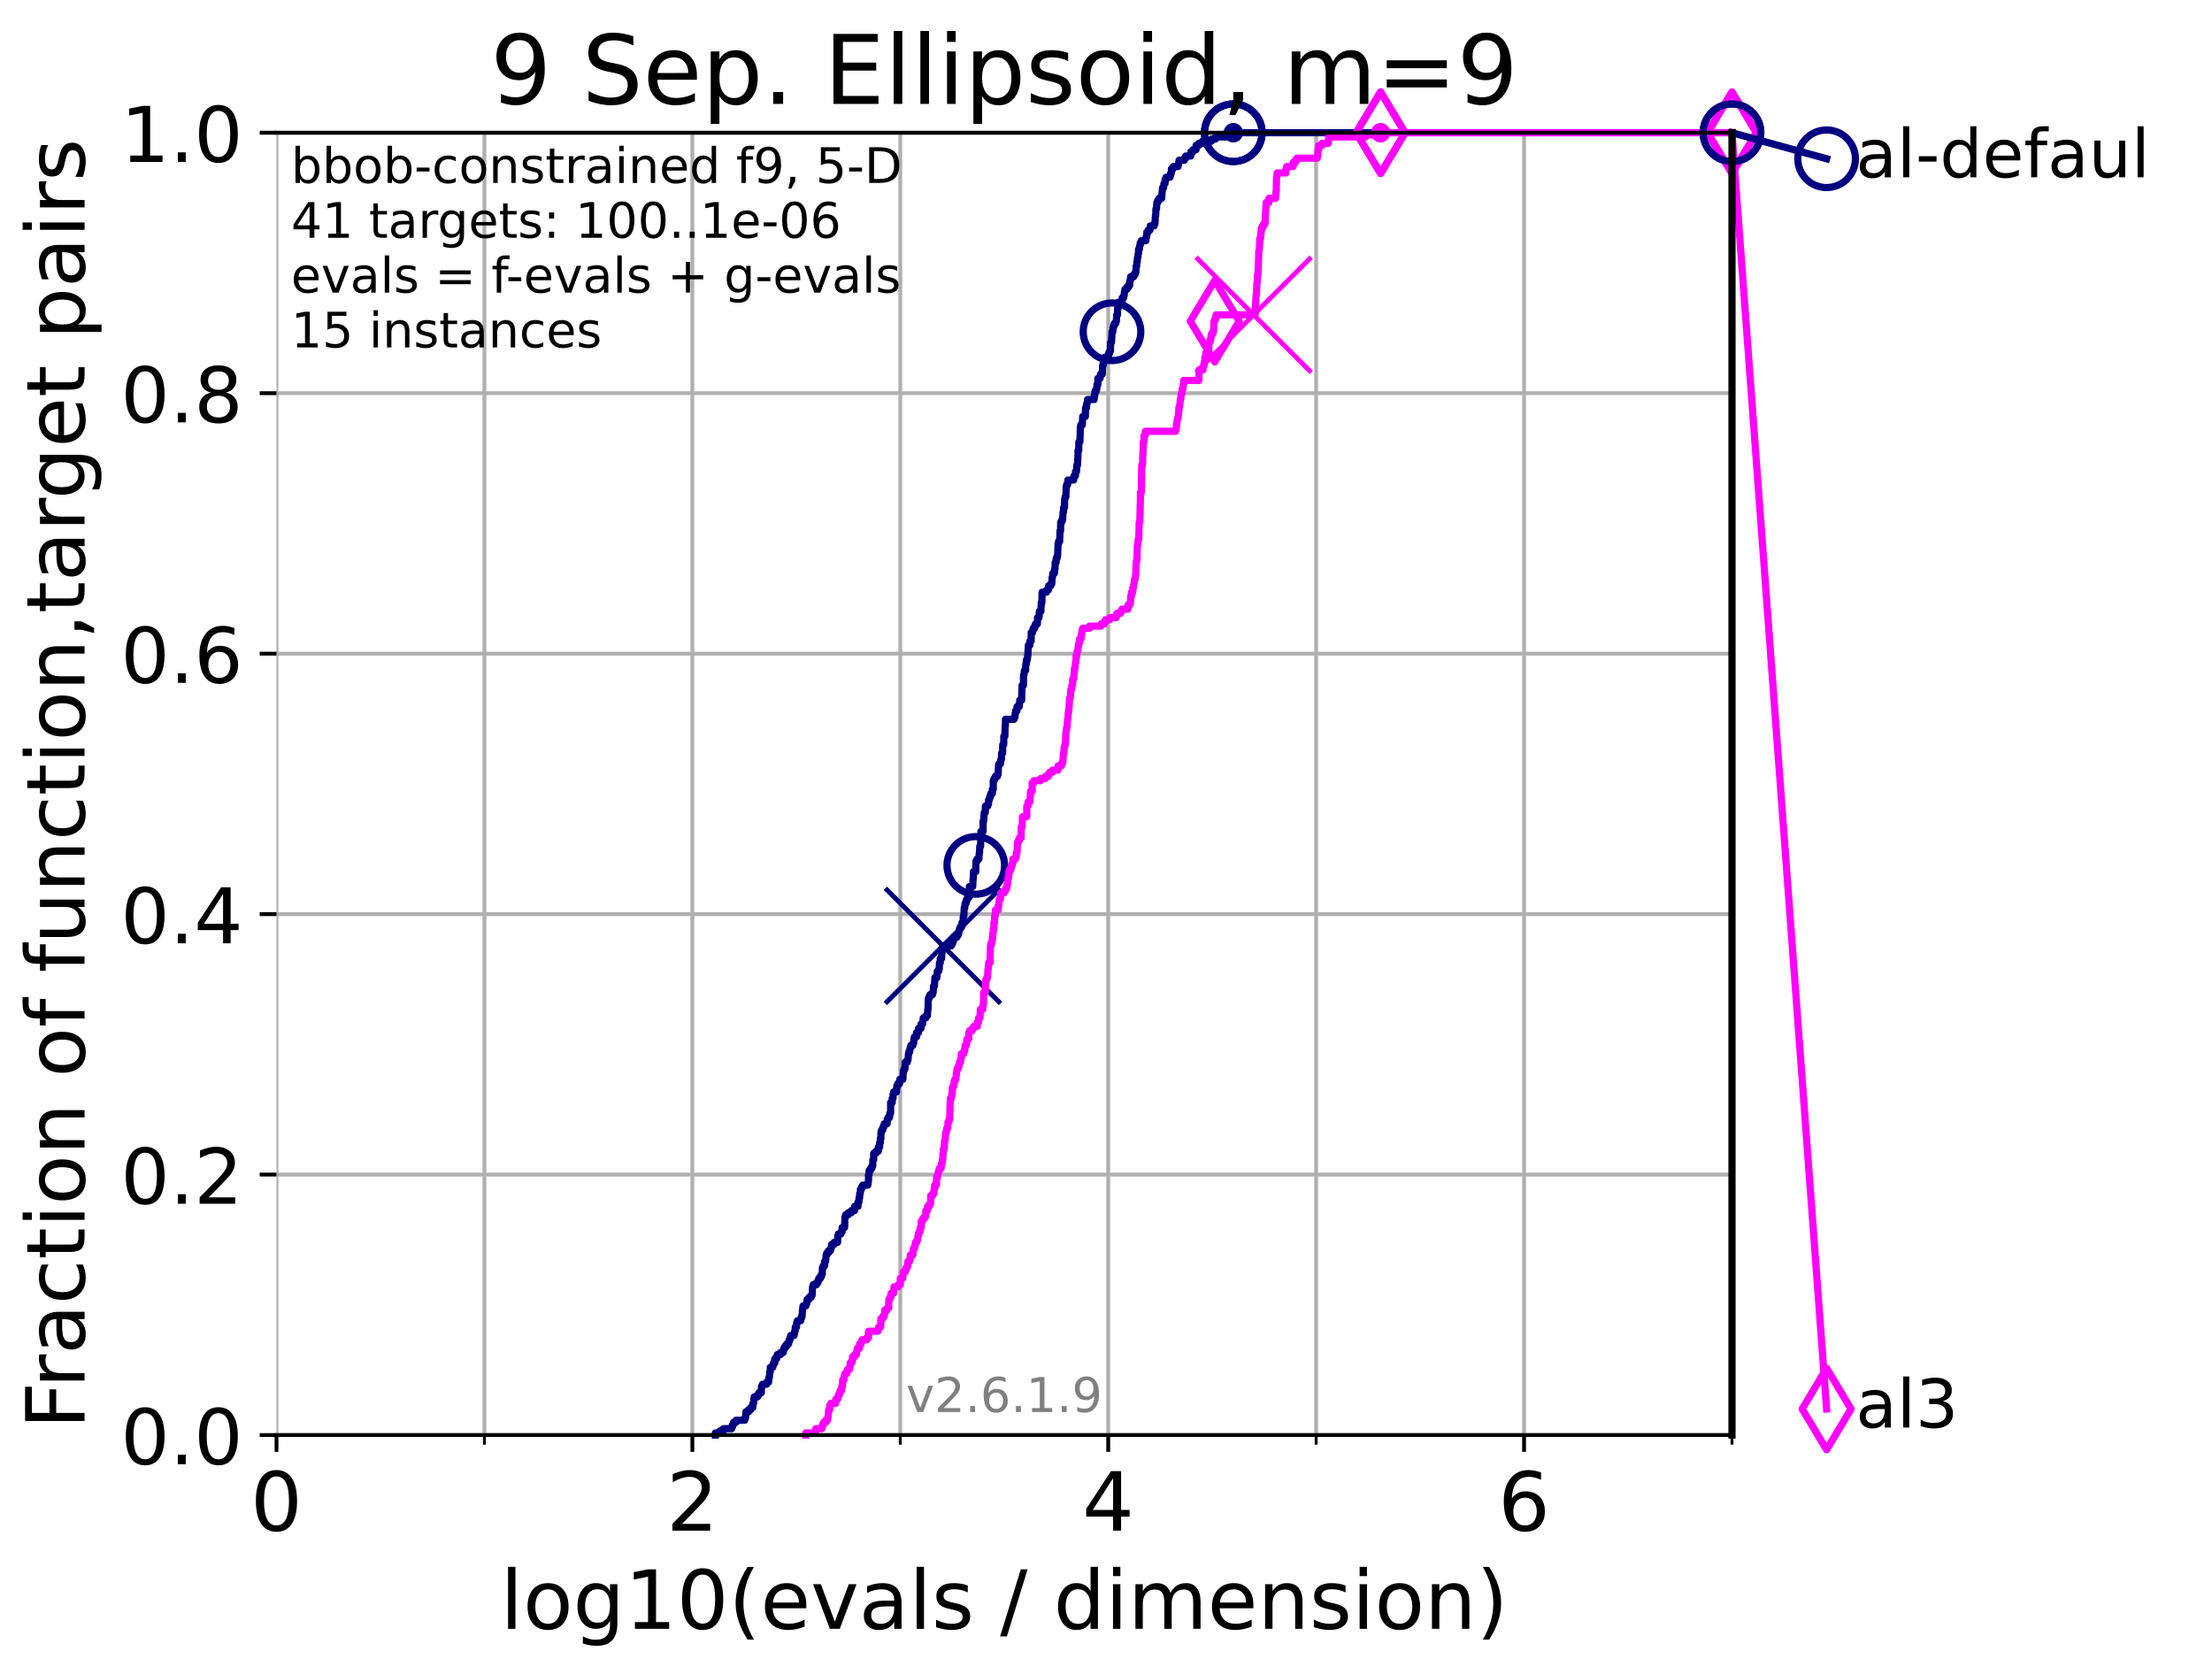 <?xml version="1.0" encoding="utf-8" standalone="no"?>
<!DOCTYPE svg PUBLIC "-//W3C//DTD SVG 1.1//EN"
  "http://www.w3.org/Graphics/SVG/1.1/DTD/svg11.dtd">
<!-- Created with matplotlib (https://matplotlib.org/) -->
<svg height="345.6pt" version="1.1" viewBox="0 0 460.8 345.6" width="460.8pt" xmlns="http://www.w3.org/2000/svg" xmlns:xlink="http://www.w3.org/1999/xlink">
 <defs>
  <style type="text/css">*{stroke-linecap:butt;stroke-linejoin:round;}</style>
 </defs>
 <g id="figure_1">
  <g id="patch_1">
   <path d="M 0 345.6 
L 460.8 345.6 
L 460.8 0 
L 0 0 
z
" style="fill:#ffffff;"/>
  </g>
  <g id="axes_1">
   <g id="patch_2">
    <path d="M 57.6 298.944 
L 360.806 298.944 
L 360.806 27.648 
L 57.6 27.648 
z
" style="fill:#ffffff;"/>
   </g>
   <g id="matplotlib.axis_1">
    <g id="xtick_1">
     <g id="line2d_1">
      <path clip-path="url(#p0d7abca6c9)" d="M 57.6 298.944 
L 57.6 27.648 
" style="fill:none;stroke:#b0b0b0;stroke-linecap:square;stroke-width:0.8;"/>
     </g>
     <g id="line2d_2">
      <defs>
       <path d="M 0 0 
L 0 3.5 
" id="m6984abf972" style="stroke:#000000;stroke-width:0.8;"/>
      </defs>
      <g>
       <use style="stroke:#000000;stroke-width:0.8;" x="57.6" xlink:href="#m6984abf972" y="298.944"/>
      </g>
     </g>
     <g id="text_1">
      <!-- 0 -->
      <g transform="translate(52.192 318.861)scale(0.17 -0.17)">
       <defs>
        <path d="M 31.781 66.406 
Q 24.172 66.406 20.328 58.906 
Q 16.5 51.422 16.5 36.375 
Q 16.5 21.391 20.328 13.891 
Q 24.172 6.391 31.781 6.391 
Q 39.453 6.391 43.281 13.891 
Q 47.125 21.391 47.125 36.375 
Q 47.125 51.422 43.281 58.906 
Q 39.453 66.406 31.781 66.406 
z
M 31.781 74.219 
Q 44.047 74.219 50.516 64.516 
Q 56.984 54.828 56.984 36.375 
Q 56.984 17.969 50.516 8.266 
Q 44.047 -1.422 31.781 -1.422 
Q 19.531 -1.422 13.062 8.266 
Q 6.594 17.969 6.594 36.375 
Q 6.594 54.828 13.062 64.516 
Q 19.531 74.219 31.781 74.219 
z
" id="DejaVuSans-48"/>
       </defs>
       <use xlink:href="#DejaVuSans-48"/>
      </g>
     </g>
    </g>
    <g id="xtick_2">
     <g id="line2d_3">
      <path clip-path="url(#p0d7abca6c9)" d="M 144.23 298.944 
L 144.23 27.648 
" style="fill:none;stroke:#b0b0b0;stroke-linecap:square;stroke-width:0.8;"/>
     </g>
     <g id="line2d_4">
      <g>
       <use style="stroke:#000000;stroke-width:0.8;" x="144.23" xlink:href="#m6984abf972" y="298.944"/>
      </g>
     </g>
     <g id="text_2">
      <!-- 2 -->
      <g transform="translate(138.822 318.861)scale(0.17 -0.17)">
       <defs>
        <path d="M 19.188 8.297 
L 53.609 8.297 
L 53.609 0 
L 7.328 0 
L 7.328 8.297 
Q 12.938 14.109 22.625 23.891 
Q 32.328 33.688 34.812 36.531 
Q 39.547 41.844 41.422 45.531 
Q 43.312 49.219 43.312 52.781 
Q 43.312 58.594 39.234 62.25 
Q 35.156 65.922 28.609 65.922 
Q 23.969 65.922 18.812 64.312 
Q 13.672 62.703 7.812 59.422 
L 7.812 69.391 
Q 13.766 71.781 18.938 73 
Q 24.125 74.219 28.422 74.219 
Q 39.75 74.219 46.484 68.547 
Q 53.219 62.891 53.219 53.422 
Q 53.219 48.922 51.531 44.891 
Q 49.859 40.875 45.406 35.406 
Q 44.188 33.984 37.641 27.219 
Q 31.109 20.453 19.188 8.297 
z
" id="DejaVuSans-50"/>
       </defs>
       <use xlink:href="#DejaVuSans-50"/>
      </g>
     </g>
    </g>
    <g id="xtick_3">
     <g id="line2d_5">
      <path clip-path="url(#p0d7abca6c9)" d="M 230.861 298.944 
L 230.861 27.648 
" style="fill:none;stroke:#b0b0b0;stroke-linecap:square;stroke-width:0.8;"/>
     </g>
     <g id="line2d_6">
      <g>
       <use style="stroke:#000000;stroke-width:0.8;" x="230.861" xlink:href="#m6984abf972" y="298.944"/>
      </g>
     </g>
     <g id="text_3">
      <!-- 4 -->
      <g transform="translate(225.453 318.861)scale(0.17 -0.17)">
       <defs>
        <path d="M 37.797 64.312 
L 12.891 25.391 
L 37.797 25.391 
z
M 35.203 72.906 
L 47.609 72.906 
L 47.609 25.391 
L 58.016 25.391 
L 58.016 17.188 
L 47.609 17.188 
L 47.609 0 
L 37.797 0 
L 37.797 17.188 
L 4.891 17.188 
L 4.891 26.703 
z
" id="DejaVuSans-52"/>
       </defs>
       <use xlink:href="#DejaVuSans-52"/>
      </g>
     </g>
    </g>
    <g id="xtick_4">
     <g id="line2d_7">
      <path clip-path="url(#p0d7abca6c9)" d="M 317.491 298.944 
L 317.491 27.648 
" style="fill:none;stroke:#b0b0b0;stroke-linecap:square;stroke-width:0.8;"/>
     </g>
     <g id="line2d_8">
      <g>
       <use style="stroke:#000000;stroke-width:0.8;" x="317.491" xlink:href="#m6984abf972" y="298.944"/>
      </g>
     </g>
     <g id="text_4">
      <!-- 6 -->
      <g transform="translate(312.083 318.861)scale(0.17 -0.17)">
       <defs>
        <path d="M 33.016 40.375 
Q 26.375 40.375 22.484 35.828 
Q 18.609 31.297 18.609 23.391 
Q 18.609 15.531 22.484 10.953 
Q 26.375 6.391 33.016 6.391 
Q 39.656 6.391 43.531 10.953 
Q 47.406 15.531 47.406 23.391 
Q 47.406 31.297 43.531 35.828 
Q 39.656 40.375 33.016 40.375 
z
M 52.594 71.297 
L 52.594 62.312 
Q 48.875 64.062 45.094 64.984 
Q 41.312 65.922 37.594 65.922 
Q 27.828 65.922 22.672 59.328 
Q 17.531 52.734 16.797 39.406 
Q 19.672 43.656 24.016 45.922 
Q 28.375 48.188 33.594 48.188 
Q 44.578 48.188 50.953 41.516 
Q 57.328 34.859 57.328 23.391 
Q 57.328 12.156 50.688 5.359 
Q 44.047 -1.422 33.016 -1.422 
Q 20.359 -1.422 13.672 8.266 
Q 6.984 17.969 6.984 36.375 
Q 6.984 53.656 15.188 63.938 
Q 23.391 74.219 37.203 74.219 
Q 40.922 74.219 44.703 73.484 
Q 48.484 72.75 52.594 71.297 
z
" id="DejaVuSans-54"/>
       </defs>
       <use xlink:href="#DejaVuSans-54"/>
      </g>
     </g>
    </g>
    <g id="xtick_5">
     <g id="line2d_9">
      <path clip-path="url(#p0d7abca6c9)" d="M 100.915 298.944 
L 100.915 27.648 
" style="fill:none;stroke:#b0b0b0;stroke-linecap:square;stroke-width:0.8;"/>
     </g>
     <g id="line2d_10">
      <defs>
       <path d="M 0 0 
L 0 2 
" id="m89277cd3e1" style="stroke:#000000;stroke-width:0.6;"/>
      </defs>
      <g>
       <use style="stroke:#000000;stroke-width:0.6;" x="100.915" xlink:href="#m89277cd3e1" y="298.944"/>
      </g>
     </g>
    </g>
    <g id="xtick_6">
     <g id="line2d_11">
      <path clip-path="url(#p0d7abca6c9)" d="M 187.546 298.944 
L 187.546 27.648 
" style="fill:none;stroke:#b0b0b0;stroke-linecap:square;stroke-width:0.8;"/>
     </g>
     <g id="line2d_12">
      <g>
       <use style="stroke:#000000;stroke-width:0.6;" x="187.546" xlink:href="#m89277cd3e1" y="298.944"/>
      </g>
     </g>
    </g>
    <g id="xtick_7">
     <g id="line2d_13">
      <path clip-path="url(#p0d7abca6c9)" d="M 274.176 298.944 
L 274.176 27.648 
" style="fill:none;stroke:#b0b0b0;stroke-linecap:square;stroke-width:0.8;"/>
     </g>
     <g id="line2d_14">
      <g>
       <use style="stroke:#000000;stroke-width:0.6;" x="274.176" xlink:href="#m89277cd3e1" y="298.944"/>
      </g>
     </g>
    </g>
    <g id="xtick_8">
     <g id="line2d_15">
      <path clip-path="url(#p0d7abca6c9)" d="M 360.806 298.944 
L 360.806 27.648 
" style="fill:none;stroke:#b0b0b0;stroke-linecap:square;stroke-width:0.8;"/>
     </g>
     <g id="line2d_16">
      <g>
       <use style="stroke:#000000;stroke-width:0.6;" x="360.806" xlink:href="#m89277cd3e1" y="298.944"/>
      </g>
     </g>
    </g>
    <g id="text_5">
     <!-- log10(evals / dimension) -->
     <g transform="translate(104.239 339.314)scale(0.17 -0.17)">
      <defs>
       <path d="M 9.422 75.984 
L 18.406 75.984 
L 18.406 0 
L 9.422 0 
z
" id="DejaVuSans-108"/>
       <path d="M 30.609 48.391 
Q 23.391 48.391 19.188 42.75 
Q 14.984 37.109 14.984 27.297 
Q 14.984 17.484 19.156 11.844 
Q 23.344 6.203 30.609 6.203 
Q 37.797 6.203 41.984 11.859 
Q 46.188 17.531 46.188 27.297 
Q 46.188 37.016 41.984 42.703 
Q 37.797 48.391 30.609 48.391 
z
M 30.609 56 
Q 42.328 56 49.016 48.375 
Q 55.719 40.766 55.719 27.297 
Q 55.719 13.875 49.016 6.219 
Q 42.328 -1.422 30.609 -1.422 
Q 18.844 -1.422 12.172 6.219 
Q 5.516 13.875 5.516 27.297 
Q 5.516 40.766 12.172 48.375 
Q 18.844 56 30.609 56 
z
" id="DejaVuSans-111"/>
       <path d="M 45.406 27.984 
Q 45.406 37.75 41.375 43.109 
Q 37.359 48.484 30.078 48.484 
Q 22.859 48.484 18.828 43.109 
Q 14.797 37.75 14.797 27.984 
Q 14.797 18.266 18.828 12.891 
Q 22.859 7.516 30.078 7.516 
Q 37.359 7.516 41.375 12.891 
Q 45.406 18.266 45.406 27.984 
z
M 54.391 6.781 
Q 54.391 -7.172 48.188 -13.984 
Q 42 -20.797 29.203 -20.797 
Q 24.469 -20.797 20.266 -20.094 
Q 16.062 -19.391 12.109 -17.922 
L 12.109 -9.188 
Q 16.062 -11.328 19.922 -12.344 
Q 23.781 -13.375 27.781 -13.375 
Q 36.625 -13.375 41.016 -8.766 
Q 45.406 -4.156 45.406 5.172 
L 45.406 9.625 
Q 42.625 4.781 38.281 2.391 
Q 33.938 0 27.875 0 
Q 17.828 0 11.672 7.656 
Q 5.516 15.328 5.516 27.984 
Q 5.516 40.672 11.672 48.328 
Q 17.828 56 27.875 56 
Q 33.938 56 38.281 53.609 
Q 42.625 51.219 45.406 46.391 
L 45.406 54.688 
L 54.391 54.688 
z
" id="DejaVuSans-103"/>
       <path d="M 12.406 8.297 
L 28.516 8.297 
L 28.516 63.922 
L 10.984 60.406 
L 10.984 69.391 
L 28.422 72.906 
L 38.281 72.906 
L 38.281 8.297 
L 54.391 8.297 
L 54.391 0 
L 12.406 0 
z
" id="DejaVuSans-49"/>
       <path d="M 31 75.875 
Q 24.469 64.656 21.281 53.656 
Q 18.109 42.672 18.109 31.391 
Q 18.109 20.125 21.312 9.062 
Q 24.516 -2 31 -13.188 
L 23.188 -13.188 
Q 15.875 -1.703 12.234 9.375 
Q 8.594 20.453 8.594 31.391 
Q 8.594 42.281 12.203 53.312 
Q 15.828 64.359 23.188 75.875 
z
" id="DejaVuSans-40"/>
       <path d="M 56.203 29.594 
L 56.203 25.203 
L 14.891 25.203 
Q 15.484 15.922 20.484 11.062 
Q 25.484 6.203 34.422 6.203 
Q 39.594 6.203 44.453 7.469 
Q 49.312 8.734 54.109 11.281 
L 54.109 2.781 
Q 49.266 0.734 44.188 -0.344 
Q 39.109 -1.422 33.891 -1.422 
Q 20.797 -1.422 13.156 6.188 
Q 5.516 13.812 5.516 26.812 
Q 5.516 40.234 12.766 48.109 
Q 20.016 56 32.328 56 
Q 43.359 56 49.781 48.891 
Q 56.203 41.797 56.203 29.594 
z
M 47.219 32.234 
Q 47.125 39.594 43.094 43.984 
Q 39.062 48.391 32.422 48.391 
Q 24.906 48.391 20.391 44.141 
Q 15.875 39.891 15.188 32.172 
z
" id="DejaVuSans-101"/>
       <path d="M 2.984 54.688 
L 12.5 54.688 
L 29.594 8.797 
L 46.688 54.688 
L 56.203 54.688 
L 35.688 0 
L 23.484 0 
z
" id="DejaVuSans-118"/>
       <path d="M 34.281 27.484 
Q 23.391 27.484 19.188 25 
Q 14.984 22.516 14.984 16.5 
Q 14.984 11.719 18.141 8.906 
Q 21.297 6.109 26.703 6.109 
Q 34.188 6.109 38.703 11.406 
Q 43.219 16.703 43.219 25.484 
L 43.219 27.484 
z
M 52.203 31.203 
L 52.203 0 
L 43.219 0 
L 43.219 8.297 
Q 40.141 3.328 35.547 0.953 
Q 30.953 -1.422 24.312 -1.422 
Q 15.922 -1.422 10.953 3.297 
Q 6 8.016 6 15.922 
Q 6 25.141 12.172 29.828 
Q 18.359 34.516 30.609 34.516 
L 43.219 34.516 
L 43.219 35.406 
Q 43.219 41.609 39.141 45 
Q 35.062 48.391 27.688 48.391 
Q 23 48.391 18.547 47.266 
Q 14.109 46.141 10.016 43.891 
L 10.016 52.203 
Q 14.938 54.109 19.578 55.047 
Q 24.219 56 28.609 56 
Q 40.484 56 46.344 49.844 
Q 52.203 43.703 52.203 31.203 
z
" id="DejaVuSans-97"/>
       <path d="M 44.281 53.078 
L 44.281 44.578 
Q 40.484 46.531 36.375 47.5 
Q 32.281 48.484 27.875 48.484 
Q 21.188 48.484 17.844 46.438 
Q 14.5 44.391 14.5 40.281 
Q 14.5 37.156 16.891 35.375 
Q 19.281 33.594 26.516 31.984 
L 29.594 31.297 
Q 39.156 29.25 43.188 25.516 
Q 47.219 21.781 47.219 15.094 
Q 47.219 7.469 41.188 3.016 
Q 35.156 -1.422 24.609 -1.422 
Q 20.219 -1.422 15.453 -0.562 
Q 10.688 0.297 5.422 2 
L 5.422 11.281 
Q 10.406 8.688 15.234 7.391 
Q 20.062 6.109 24.812 6.109 
Q 31.156 6.109 34.562 8.281 
Q 37.984 10.453 37.984 14.406 
Q 37.984 18.062 35.516 20.016 
Q 33.062 21.969 24.703 23.781 
L 21.578 24.516 
Q 13.234 26.266 9.516 29.906 
Q 5.812 33.547 5.812 39.891 
Q 5.812 47.609 11.281 51.797 
Q 16.75 56 26.812 56 
Q 31.781 56 36.172 55.266 
Q 40.578 54.547 44.281 53.078 
z
" id="DejaVuSans-115"/>
       <path id="DejaVuSans-32"/>
       <path d="M 25.391 72.906 
L 33.688 72.906 
L 8.297 -9.281 
L 0 -9.281 
z
" id="DejaVuSans-47"/>
       <path d="M 45.406 46.391 
L 45.406 75.984 
L 54.391 75.984 
L 54.391 0 
L 45.406 0 
L 45.406 8.203 
Q 42.578 3.328 38.25 0.953 
Q 33.938 -1.422 27.875 -1.422 
Q 17.969 -1.422 11.734 6.484 
Q 5.516 14.406 5.516 27.297 
Q 5.516 40.188 11.734 48.094 
Q 17.969 56 27.875 56 
Q 33.938 56 38.25 53.625 
Q 42.578 51.266 45.406 46.391 
z
M 14.797 27.297 
Q 14.797 17.391 18.875 11.75 
Q 22.953 6.109 30.078 6.109 
Q 37.203 6.109 41.297 11.75 
Q 45.406 17.391 45.406 27.297 
Q 45.406 37.203 41.297 42.844 
Q 37.203 48.484 30.078 48.484 
Q 22.953 48.484 18.875 42.844 
Q 14.797 37.203 14.797 27.297 
z
" id="DejaVuSans-100"/>
       <path d="M 9.422 54.688 
L 18.406 54.688 
L 18.406 0 
L 9.422 0 
z
M 9.422 75.984 
L 18.406 75.984 
L 18.406 64.594 
L 9.422 64.594 
z
" id="DejaVuSans-105"/>
       <path d="M 52 44.188 
Q 55.375 50.25 60.062 53.125 
Q 64.75 56 71.094 56 
Q 79.641 56 84.281 50.016 
Q 88.922 44.047 88.922 33.016 
L 88.922 0 
L 79.891 0 
L 79.891 32.719 
Q 79.891 40.578 77.094 44.375 
Q 74.312 48.188 68.609 48.188 
Q 61.625 48.188 57.562 43.547 
Q 53.516 38.922 53.516 30.906 
L 53.516 0 
L 44.484 0 
L 44.484 32.719 
Q 44.484 40.625 41.703 44.406 
Q 38.922 48.188 33.109 48.188 
Q 26.219 48.188 22.156 43.531 
Q 18.109 38.875 18.109 30.906 
L 18.109 0 
L 9.078 0 
L 9.078 54.688 
L 18.109 54.688 
L 18.109 46.188 
Q 21.188 51.219 25.484 53.609 
Q 29.781 56 35.688 56 
Q 41.656 56 45.828 52.969 
Q 50 49.953 52 44.188 
z
" id="DejaVuSans-109"/>
       <path d="M 54.891 33.016 
L 54.891 0 
L 45.906 0 
L 45.906 32.719 
Q 45.906 40.484 42.875 44.328 
Q 39.844 48.188 33.797 48.188 
Q 26.516 48.188 22.312 43.547 
Q 18.109 38.922 18.109 30.906 
L 18.109 0 
L 9.078 0 
L 9.078 54.688 
L 18.109 54.688 
L 18.109 46.188 
Q 21.344 51.125 25.703 53.562 
Q 30.078 56 35.797 56 
Q 45.219 56 50.047 50.172 
Q 54.891 44.344 54.891 33.016 
z
" id="DejaVuSans-110"/>
       <path d="M 8.016 75.875 
L 15.828 75.875 
Q 23.141 64.359 26.781 53.312 
Q 30.422 42.281 30.422 31.391 
Q 30.422 20.453 26.781 9.375 
Q 23.141 -1.703 15.828 -13.188 
L 8.016 -13.188 
Q 14.5 -2 17.703 9.062 
Q 20.906 20.125 20.906 31.391 
Q 20.906 42.672 17.703 53.656 
Q 14.5 64.656 8.016 75.875 
z
" id="DejaVuSans-41"/>
      </defs>
      <use xlink:href="#DejaVuSans-108"/>
      <use x="27.783" xlink:href="#DejaVuSans-111"/>
      <use x="88.965" xlink:href="#DejaVuSans-103"/>
      <use x="152.441" xlink:href="#DejaVuSans-49"/>
      <use x="216.064" xlink:href="#DejaVuSans-48"/>
      <use x="279.688" xlink:href="#DejaVuSans-40"/>
      <use x="318.701" xlink:href="#DejaVuSans-101"/>
      <use x="380.225" xlink:href="#DejaVuSans-118"/>
      <use x="439.404" xlink:href="#DejaVuSans-97"/>
      <use x="500.684" xlink:href="#DejaVuSans-108"/>
      <use x="528.467" xlink:href="#DejaVuSans-115"/>
      <use x="580.566" xlink:href="#DejaVuSans-32"/>
      <use x="612.354" xlink:href="#DejaVuSans-47"/>
      <use x="646.045" xlink:href="#DejaVuSans-32"/>
      <use x="677.832" xlink:href="#DejaVuSans-100"/>
      <use x="741.309" xlink:href="#DejaVuSans-105"/>
      <use x="769.092" xlink:href="#DejaVuSans-109"/>
      <use x="866.504" xlink:href="#DejaVuSans-101"/>
      <use x="928.027" xlink:href="#DejaVuSans-110"/>
      <use x="991.406" xlink:href="#DejaVuSans-115"/>
      <use x="1043.506" xlink:href="#DejaVuSans-105"/>
      <use x="1071.289" xlink:href="#DejaVuSans-111"/>
      <use x="1132.471" xlink:href="#DejaVuSans-110"/>
      <use x="1195.85" xlink:href="#DejaVuSans-41"/>
     </g>
    </g>
   </g>
   <g id="matplotlib.axis_2">
    <g id="ytick_1">
     <g id="line2d_17">
      <path clip-path="url(#p0d7abca6c9)" d="M 57.6 298.944 
L 360.806 298.944 
" style="fill:none;stroke:#b0b0b0;stroke-linecap:square;stroke-width:0.8;"/>
     </g>
     <g id="line2d_18">
      <defs>
       <path d="M 0 0 
L -3.5 0 
" id="mc4130ff87d" style="stroke:#000000;stroke-width:0.8;"/>
      </defs>
      <g>
       <use style="stroke:#000000;stroke-width:0.8;" x="57.6" xlink:href="#mc4130ff87d" y="298.944"/>
      </g>
     </g>
     <g id="text_6">
      <!-- 0.0 -->
      <g transform="translate(25.155 305.023)scale(0.16 -0.16)">
       <defs>
        <path d="M 10.688 12.406 
L 21 12.406 
L 21 0 
L 10.688 0 
z
" id="DejaVuSans-46"/>
       </defs>
       <use xlink:href="#DejaVuSans-48"/>
       <use x="63.623" xlink:href="#DejaVuSans-46"/>
       <use x="95.41" xlink:href="#DejaVuSans-48"/>
      </g>
     </g>
    </g>
    <g id="ytick_2">
     <g id="line2d_19">
      <path clip-path="url(#p0d7abca6c9)" d="M 57.6 244.685 
L 360.806 244.685 
" style="fill:none;stroke:#b0b0b0;stroke-linecap:square;stroke-width:0.8;"/>
     </g>
     <g id="line2d_20">
      <g>
       <use style="stroke:#000000;stroke-width:0.8;" x="57.6" xlink:href="#mc4130ff87d" y="244.685"/>
      </g>
     </g>
     <g id="text_7">
      <!-- 0.2 -->
      <g transform="translate(25.155 250.764)scale(0.16 -0.16)">
       <use xlink:href="#DejaVuSans-48"/>
       <use x="63.623" xlink:href="#DejaVuSans-46"/>
       <use x="95.41" xlink:href="#DejaVuSans-50"/>
      </g>
     </g>
    </g>
    <g id="ytick_3">
     <g id="line2d_21">
      <path clip-path="url(#p0d7abca6c9)" d="M 57.6 190.426 
L 360.806 190.426 
" style="fill:none;stroke:#b0b0b0;stroke-linecap:square;stroke-width:0.8;"/>
     </g>
     <g id="line2d_22">
      <g>
       <use style="stroke:#000000;stroke-width:0.8;" x="57.6" xlink:href="#mc4130ff87d" y="190.426"/>
      </g>
     </g>
     <g id="text_8">
      <!-- 0.4 -->
      <g transform="translate(25.155 196.504)scale(0.16 -0.16)">
       <use xlink:href="#DejaVuSans-48"/>
       <use x="63.623" xlink:href="#DejaVuSans-46"/>
       <use x="95.41" xlink:href="#DejaVuSans-52"/>
      </g>
     </g>
    </g>
    <g id="ytick_4">
     <g id="line2d_23">
      <path clip-path="url(#p0d7abca6c9)" d="M 57.6 136.166 
L 360.806 136.166 
" style="fill:none;stroke:#b0b0b0;stroke-linecap:square;stroke-width:0.8;"/>
     </g>
     <g id="line2d_24">
      <g>
       <use style="stroke:#000000;stroke-width:0.8;" x="57.6" xlink:href="#mc4130ff87d" y="136.166"/>
      </g>
     </g>
     <g id="text_9">
      <!-- 0.6 -->
      <g transform="translate(25.155 142.245)scale(0.16 -0.16)">
       <use xlink:href="#DejaVuSans-48"/>
       <use x="63.623" xlink:href="#DejaVuSans-46"/>
       <use x="95.41" xlink:href="#DejaVuSans-54"/>
      </g>
     </g>
    </g>
    <g id="ytick_5">
     <g id="line2d_25">
      <path clip-path="url(#p0d7abca6c9)" d="M 57.6 81.907 
L 360.806 81.907 
" style="fill:none;stroke:#b0b0b0;stroke-linecap:square;stroke-width:0.8;"/>
     </g>
     <g id="line2d_26">
      <g>
       <use style="stroke:#000000;stroke-width:0.8;" x="57.6" xlink:href="#mc4130ff87d" y="81.907"/>
      </g>
     </g>
     <g id="text_10">
      <!-- 0.8 -->
      <g transform="translate(25.155 87.986)scale(0.16 -0.16)">
       <defs>
        <path d="M 31.781 34.625 
Q 24.75 34.625 20.719 30.859 
Q 16.703 27.094 16.703 20.516 
Q 16.703 13.922 20.719 10.156 
Q 24.75 6.391 31.781 6.391 
Q 38.812 6.391 42.859 10.172 
Q 46.922 13.969 46.922 20.516 
Q 46.922 27.094 42.891 30.859 
Q 38.875 34.625 31.781 34.625 
z
M 21.922 38.812 
Q 15.578 40.375 12.031 44.719 
Q 8.5 49.078 8.5 55.328 
Q 8.5 64.062 14.719 69.141 
Q 20.953 74.219 31.781 74.219 
Q 42.672 74.219 48.875 69.141 
Q 55.078 64.062 55.078 55.328 
Q 55.078 49.078 51.531 44.719 
Q 48 40.375 41.703 38.812 
Q 48.828 37.156 52.797 32.312 
Q 56.781 27.484 56.781 20.516 
Q 56.781 9.906 50.312 4.234 
Q 43.844 -1.422 31.781 -1.422 
Q 19.734 -1.422 13.25 4.234 
Q 6.781 9.906 6.781 20.516 
Q 6.781 27.484 10.781 32.312 
Q 14.797 37.156 21.922 38.812 
z
M 18.312 54.391 
Q 18.312 48.734 21.844 45.562 
Q 25.391 42.391 31.781 42.391 
Q 38.141 42.391 41.719 45.562 
Q 45.312 48.734 45.312 54.391 
Q 45.312 60.062 41.719 63.234 
Q 38.141 66.406 31.781 66.406 
Q 25.391 66.406 21.844 63.234 
Q 18.312 60.062 18.312 54.391 
z
" id="DejaVuSans-56"/>
       </defs>
       <use xlink:href="#DejaVuSans-48"/>
       <use x="63.623" xlink:href="#DejaVuSans-46"/>
       <use x="95.41" xlink:href="#DejaVuSans-56"/>
      </g>
     </g>
    </g>
    <g id="ytick_6">
     <g id="line2d_27">
      <path clip-path="url(#p0d7abca6c9)" d="M 57.6 27.648 
L 360.806 27.648 
" style="fill:none;stroke:#b0b0b0;stroke-linecap:square;stroke-width:0.8;"/>
     </g>
     <g id="line2d_28">
      <g>
       <use style="stroke:#000000;stroke-width:0.8;" x="57.6" xlink:href="#mc4130ff87d" y="27.648"/>
      </g>
     </g>
     <g id="text_11">
      <!-- 1.0 -->
      <g transform="translate(25.155 33.727)scale(0.16 -0.16)">
       <use xlink:href="#DejaVuSans-49"/>
       <use x="63.623" xlink:href="#DejaVuSans-46"/>
       <use x="95.41" xlink:href="#DejaVuSans-48"/>
      </g>
     </g>
    </g>
    <g id="text_12">
     <!-- Fraction of function,target pairs -->
     <g transform="translate(17.62 297.681)rotate(-90)scale(0.17 -0.17)">
      <defs>
       <path d="M 9.812 72.906 
L 51.703 72.906 
L 51.703 64.594 
L 19.672 64.594 
L 19.672 43.109 
L 48.578 43.109 
L 48.578 34.812 
L 19.672 34.812 
L 19.672 0 
L 9.812 0 
z
" id="DejaVuSans-70"/>
       <path d="M 41.109 46.297 
Q 39.594 47.172 37.812 47.578 
Q 36.031 48 33.891 48 
Q 26.266 48 22.188 43.047 
Q 18.109 38.094 18.109 28.812 
L 18.109 0 
L 9.078 0 
L 9.078 54.688 
L 18.109 54.688 
L 18.109 46.188 
Q 20.953 51.172 25.484 53.578 
Q 30.031 56 36.531 56 
Q 37.453 56 38.578 55.875 
Q 39.703 55.766 41.062 55.516 
z
" id="DejaVuSans-114"/>
       <path d="M 48.781 52.594 
L 48.781 44.188 
Q 44.969 46.297 41.141 47.344 
Q 37.312 48.391 33.406 48.391 
Q 24.656 48.391 19.812 42.844 
Q 14.984 37.312 14.984 27.297 
Q 14.984 17.281 19.812 11.734 
Q 24.656 6.203 33.406 6.203 
Q 37.312 6.203 41.141 7.25 
Q 44.969 8.297 48.781 10.406 
L 48.781 2.094 
Q 45.016 0.344 40.984 -0.531 
Q 36.969 -1.422 32.422 -1.422 
Q 20.062 -1.422 12.781 6.344 
Q 5.516 14.109 5.516 27.297 
Q 5.516 40.672 12.859 48.328 
Q 20.219 56 33.016 56 
Q 37.156 56 41.109 55.141 
Q 45.062 54.297 48.781 52.594 
z
" id="DejaVuSans-99"/>
       <path d="M 18.312 70.219 
L 18.312 54.688 
L 36.812 54.688 
L 36.812 47.703 
L 18.312 47.703 
L 18.312 18.016 
Q 18.312 11.328 20.141 9.422 
Q 21.969 7.516 27.594 7.516 
L 36.812 7.516 
L 36.812 0 
L 27.594 0 
Q 17.188 0 13.234 3.875 
Q 9.281 7.766 9.281 18.016 
L 9.281 47.703 
L 2.688 47.703 
L 2.688 54.688 
L 9.281 54.688 
L 9.281 70.219 
z
" id="DejaVuSans-116"/>
       <path d="M 37.109 75.984 
L 37.109 68.5 
L 28.516 68.5 
Q 23.688 68.5 21.797 66.547 
Q 19.922 64.594 19.922 59.516 
L 19.922 54.688 
L 34.719 54.688 
L 34.719 47.703 
L 19.922 47.703 
L 19.922 0 
L 10.891 0 
L 10.891 47.703 
L 2.297 47.703 
L 2.297 54.688 
L 10.891 54.688 
L 10.891 58.5 
Q 10.891 67.625 15.141 71.797 
Q 19.391 75.984 28.609 75.984 
z
" id="DejaVuSans-102"/>
       <path d="M 8.5 21.578 
L 8.5 54.688 
L 17.484 54.688 
L 17.484 21.922 
Q 17.484 14.156 20.5 10.266 
Q 23.531 6.391 29.594 6.391 
Q 36.859 6.391 41.078 11.031 
Q 45.312 15.672 45.312 23.688 
L 45.312 54.688 
L 54.297 54.688 
L 54.297 0 
L 45.312 0 
L 45.312 8.406 
Q 42.047 3.422 37.719 1 
Q 33.406 -1.422 27.688 -1.422 
Q 18.266 -1.422 13.375 4.438 
Q 8.5 10.297 8.5 21.578 
z
M 31.109 56 
z
" id="DejaVuSans-117"/>
       <path d="M 11.719 12.406 
L 22.016 12.406 
L 22.016 4 
L 14.016 -11.625 
L 7.719 -11.625 
L 11.719 4 
z
" id="DejaVuSans-44"/>
       <path d="M 18.109 8.203 
L 18.109 -20.797 
L 9.078 -20.797 
L 9.078 54.688 
L 18.109 54.688 
L 18.109 46.391 
Q 20.953 51.266 25.266 53.625 
Q 29.594 56 35.594 56 
Q 45.562 56 51.781 48.094 
Q 58.016 40.188 58.016 27.297 
Q 58.016 14.406 51.781 6.484 
Q 45.562 -1.422 35.594 -1.422 
Q 29.594 -1.422 25.266 0.953 
Q 20.953 3.328 18.109 8.203 
z
M 48.688 27.297 
Q 48.688 37.203 44.609 42.844 
Q 40.531 48.484 33.406 48.484 
Q 26.266 48.484 22.188 42.844 
Q 18.109 37.203 18.109 27.297 
Q 18.109 17.391 22.188 11.75 
Q 26.266 6.109 33.406 6.109 
Q 40.531 6.109 44.609 11.75 
Q 48.688 17.391 48.688 27.297 
z
" id="DejaVuSans-112"/>
      </defs>
      <use xlink:href="#DejaVuSans-70"/>
      <use x="50.27" xlink:href="#DejaVuSans-114"/>
      <use x="91.383" xlink:href="#DejaVuSans-97"/>
      <use x="152.662" xlink:href="#DejaVuSans-99"/>
      <use x="207.643" xlink:href="#DejaVuSans-116"/>
      <use x="246.852" xlink:href="#DejaVuSans-105"/>
      <use x="274.635" xlink:href="#DejaVuSans-111"/>
      <use x="335.816" xlink:href="#DejaVuSans-110"/>
      <use x="399.195" xlink:href="#DejaVuSans-32"/>
      <use x="430.982" xlink:href="#DejaVuSans-111"/>
      <use x="492.164" xlink:href="#DejaVuSans-102"/>
      <use x="527.369" xlink:href="#DejaVuSans-32"/>
      <use x="559.156" xlink:href="#DejaVuSans-102"/>
      <use x="594.361" xlink:href="#DejaVuSans-117"/>
      <use x="657.74" xlink:href="#DejaVuSans-110"/>
      <use x="721.119" xlink:href="#DejaVuSans-99"/>
      <use x="776.1" xlink:href="#DejaVuSans-116"/>
      <use x="815.309" xlink:href="#DejaVuSans-105"/>
      <use x="843.092" xlink:href="#DejaVuSans-111"/>
      <use x="904.273" xlink:href="#DejaVuSans-110"/>
      <use x="967.652" xlink:href="#DejaVuSans-44"/>
      <use x="999.439" xlink:href="#DejaVuSans-116"/>
      <use x="1038.648" xlink:href="#DejaVuSans-97"/>
      <use x="1099.928" xlink:href="#DejaVuSans-114"/>
      <use x="1139.291" xlink:href="#DejaVuSans-103"/>
      <use x="1202.768" xlink:href="#DejaVuSans-101"/>
      <use x="1264.291" xlink:href="#DejaVuSans-116"/>
      <use x="1303.5" xlink:href="#DejaVuSans-32"/>
      <use x="1335.287" xlink:href="#DejaVuSans-112"/>
      <use x="1398.764" xlink:href="#DejaVuSans-97"/>
      <use x="1460.043" xlink:href="#DejaVuSans-105"/>
      <use x="1487.826" xlink:href="#DejaVuSans-114"/>
      <use x="1528.939" xlink:href="#DejaVuSans-115"/>
     </g>
    </g>
   </g>
   <g id="line2d_29">
    <defs>
     <path d="M 0 1.5 
C 0.398 1.5 0.779 1.342 1.061 1.061 
C 1.342 0.779 1.5 0.398 1.5 0 
C 1.5 -0.398 1.342 -0.779 1.061 -1.061 
C 0.779 -1.342 0.398 -1.5 0 -1.5 
C -0.398 -1.5 -0.779 -1.342 -1.061 -1.061 
C -1.342 -0.779 -1.5 -0.398 -1.5 0 
C -1.5 0.398 -1.342 0.779 -1.061 1.061 
C -0.779 1.342 -0.398 1.5 0 1.5 
z
" id="mb703555286" style="stroke:#000080;"/>
    </defs>
    <g>
     <use style="fill:#000080;stroke:#000080;" x="256.92" xlink:href="#mb703555286" y="27.648"/>
     <use style="fill:#000080;stroke:#000080;" x="256.92" xlink:href="#mb703555286" y="27.648"/>
    </g>
   </g>
   <g id="line2d_30">
    <path d="M 149.021 298.944 
L 149.021 298.503 
L 149.987 298.503 
L 149.987 298.062 
L 150.694 298.062 
L 150.694 297.621 
L 152.426 297.621 
L 152.426 297.179 
L 152.62 297.179 
L 152.62 296.738 
L 152.811 296.738 
L 152.811 296.297 
L 153.329 296.297 
L 153.329 295.856 
L 155.141 295.856 
L 155.141 295.415 
L 155.308 295.415 
L 155.392 294.092 
L 155.965 294.092 
L 155.965 293.65 
L 156.403 293.65 
L 156.403 293.209 
L 156.832 293.209 
L 156.87 292.327 
L 156.985 292.327 
L 157.023 291.445 
L 157.1 291.445 
L 157.1 291.004 
L 157.807 291.004 
L 157.807 290.562 
L 158.098 290.562 
L 158.098 290.121 
L 158.595 290.121 
L 158.63 288.798 
L 158.839 288.798 
L 158.839 288.357 
L 159.718 288.357 
L 159.718 287.916 
L 160.11 287.916 
L 160.142 287.033 
L 160.271 287.033 
L 160.367 285.71 
L 160.463 285.71 
L 160.463 284.828 
L 160.995 284.828 
L 160.995 284.387 
L 161.118 284.387 
L 161.118 283.946 
L 161.392 283.946 
L 161.392 283.063 
L 161.781 283.063 
L 161.781 282.622 
L 161.928 282.622 
L 161.928 282.181 
L 162.592 282.181 
L 162.592 281.74 
L 163.178 281.74 
L 163.288 280.858 
L 163.532 280.858 
L 163.532 280.416 
L 163.879 280.416 
L 163.879 279.975 
L 164.272 279.975 
L 164.272 279.534 
L 164.401 279.534 
L 164.401 279.093 
L 164.581 279.093 
L 164.581 278.652 
L 164.708 278.652 
L 164.708 278.211 
L 165.429 278.211 
L 165.526 277.329 
L 165.647 277.329 
L 165.671 276.446 
L 165.934 276.446 
L 165.958 275.564 
L 166.099 275.564 
L 166.099 275.123 
L 166.815 275.123 
L 166.815 274.682 
L 166.95 274.682 
L 166.95 274.241 
L 167.085 274.241 
L 167.174 272.917 
L 167.196 272.917 
L 167.285 272.035 
L 167.893 272.035 
L 167.893 271.594 
L 168.064 271.594 
L 168.127 270.712 
L 168.524 270.712 
L 168.524 270.27 
L 168.974 270.27 
L 168.974 269.829 
L 169.175 269.829 
L 169.274 268.065 
L 169.393 268.065 
L 169.393 267.624 
L 170.11 267.624 
L 170.11 267.183 
L 170.412 267.183 
L 170.412 266.741 
L 170.561 266.741 
L 170.561 266.3 
L 170.91 266.3 
L 170.91 265.859 
L 171.146 265.859 
L 171.146 265.418 
L 171.289 265.418 
L 171.325 264.095 
L 171.502 264.095 
L 171.502 263.653 
L 171.8 263.653 
L 171.8 262.771 
L 171.99 262.771 
L 172.093 261.448 
L 172.246 261.448 
L 172.246 261.007 
L 172.566 261.007 
L 172.566 260.566 
L 172.979 260.566 
L 172.979 260.124 
L 173.141 260.124 
L 173.238 259.242 
L 173.762 259.242 
L 173.762 258.801 
L 174.484 258.801 
L 174.514 257.478 
L 174.649 257.478 
L 174.649 257.036 
L 175.208 257.036 
L 175.208 256.595 
L 175.424 256.595 
L 175.424 255.713 
L 175.947 255.713 
L 176.017 253.507 
L 176.155 253.507 
L 176.155 253.066 
L 176.712 253.066 
L 176.712 252.625 
L 177.357 252.625 
L 177.357 252.184 
L 178.042 252.184 
L 178.042 251.302 
L 178.74 251.302 
L 178.74 250.42 
L 178.931 250.42 
L 178.943 249.537 
L 179.085 249.537 
L 179.085 248.655 
L 179.215 248.655 
L 179.238 247.773 
L 179.459 247.773 
L 179.459 247.332 
L 179.712 247.332 
L 179.712 246.89 
L 180.788 246.89 
L 180.884 246.008 
L 180.927 246.008 
L 180.927 244.685 
L 181.055 244.685 
L 181.055 243.803 
L 181.361 243.803 
L 181.361 243.361 
L 181.631 243.361 
L 181.631 242.92 
L 181.795 242.92 
L 181.846 241.597 
L 181.998 241.597 
L 181.998 240.273 
L 182.457 240.273 
L 182.457 239.832 
L 182.963 239.832 
L 182.963 238.95 
L 183.249 238.95 
L 183.249 238.068 
L 183.381 238.068 
L 183.381 237.186 
L 183.502 237.186 
L 183.521 235.862 
L 183.633 235.862 
L 183.633 235.421 
L 183.89 235.421 
L 183.89 234.98 
L 184.036 234.98 
L 184.036 234.539 
L 184.225 234.539 
L 184.225 234.098 
L 184.8 234.098 
L 184.817 233.215 
L 184.991 233.215 
L 184.991 232.774 
L 185.307 232.774 
L 185.375 231.892 
L 185.534 231.892 
L 185.534 229.686 
L 185.866 229.686 
L 185.866 228.804 
L 186.038 228.804 
L 186.038 227.922 
L 186.168 227.922 
L 186.168 227.481 
L 186.766 227.481 
L 186.829 226.157 
L 187.046 226.157 
L 187.046 225.716 
L 187.398 225.716 
L 187.451 224.834 
L 188.091 224.834 
L 188.185 223.069 
L 188.338 223.069 
L 188.338 222.628 
L 188.539 222.628 
L 188.539 221.305 
L 188.983 221.305 
L 188.983 220.864 
L 189.143 220.864 
L 189.253 219.54 
L 189.328 219.54 
L 189.328 219.099 
L 189.505 219.099 
L 189.614 218.217 
L 189.741 218.217 
L 189.741 217.776 
L 190.178 217.776 
L 190.178 217.335 
L 190.334 217.335 
L 190.38 216.452 
L 190.483 216.452 
L 190.483 216.011 
L 190.922 216.011 
L 190.922 215.129 
L 191.332 215.129 
L 191.332 214.247 
L 191.854 214.247 
L 191.854 213.364 
L 192.186 213.364 
L 192.286 212.482 
L 192.333 212.482 
L 192.333 212.041 
L 192.873 212.041 
L 192.873 211.6 
L 193.194 211.6 
L 193.266 210.277 
L 193.322 210.277 
L 193.377 208.071 
L 193.525 208.071 
L 193.525 207.63 
L 193.738 207.63 
L 193.738 207.189 
L 194.261 207.189 
L 194.261 206.747 
L 194.397 206.747 
L 194.465 205.424 
L 194.662 205.424 
L 194.76 203.66 
L 195.176 203.66 
L 195.251 202.336 
L 195.538 202.336 
L 195.538 201.895 
L 195.661 201.895 
L 195.71 200.572 
L 195.875 200.572 
L 195.875 199.689 
L 196.143 199.689 
L 196.205 198.366 
L 196.276 198.366 
L 196.276 197.925 
L 196.389 197.925 
L 196.389 197.043 
L 198.163 197.043 
L 198.163 196.601 
L 198.435 196.601 
L 198.435 196.16 
L 198.599 196.16 
L 198.615 195.278 
L 199.312 195.278 
L 199.312 194.837 
L 199.608 194.837 
L 199.608 194.396 
L 199.742 194.396 
L 199.852 193.514 
L 200.054 193.514 
L 200.054 193.072 
L 200.361 193.072 
L 200.4 192.19 
L 200.641 192.19 
L 200.671 190.867 
L 200.791 190.867 
L 200.865 189.102 
L 200.99 189.102 
L 201.024 188.22 
L 201.221 188.22 
L 201.221 187.779 
L 201.362 187.779 
L 201.362 187.338 
L 201.571 187.338 
L 201.571 186.897 
L 201.907 186.897 
L 201.942 184.691 
L 202.632 184.691 
L 202.73 182.926 
L 202.767 182.926 
L 202.774 181.603 
L 203.26 181.603 
L 203.312 179.397 
L 203.558 179.397 
L 203.558 178.956 
L 203.917 178.956 
L 204.011 177.633 
L 204.055 177.633 
L 204.102 176.309 
L 204.276 176.309 
L 204.341 173.221 
L 204.801 173.221 
L 204.801 171.016 
L 204.92 171.016 
L 205.031 169.251 
L 205.258 169.251 
L 205.276 167.928 
L 205.759 167.928 
L 205.759 167.487 
L 205.935 167.487 
L 205.935 166.604 
L 206.113 166.604 
L 206.113 166.163 
L 206.252 166.163 
L 206.252 165.722 
L 206.422 165.722 
L 206.422 165.281 
L 206.731 165.281 
L 206.731 164.399 
L 206.917 164.399 
L 206.917 162.634 
L 207.094 162.634 
L 207.094 162.193 
L 207.321 162.193 
L 207.321 161.752 
L 207.776 161.752 
L 207.776 161.311 
L 207.927 161.311 
L 208.005 159.546 
L 208.074 159.546 
L 208.074 159.105 
L 208.417 159.105 
L 208.481 158.223 
L 208.607 158.223 
L 208.653 156.9 
L 208.853 156.9 
L 208.89 155.135 
L 209.089 155.135 
L 209.113 153.371 
L 209.327 153.371 
L 209.393 151.165 
L 209.45 151.165 
L 209.45 149.841 
L 211.259 149.841 
L 211.259 149.4 
L 211.446 149.4 
L 211.492 148.518 
L 211.57 148.518 
L 211.57 148.077 
L 211.853 148.077 
L 211.876 147.195 
L 212.322 147.195 
L 212.427 145.871 
L 212.826 145.871 
L 212.904 142.783 
L 213.201 142.783 
L 213.224 140.578 
L 213.329 140.578 
L 213.398 139.695 
L 213.64 139.695 
L 213.691 138.372 
L 213.799 138.372 
L 213.799 137.49 
L 213.999 137.49 
L 214.082 136.608 
L 214.117 136.608 
L 214.19 134.843 
L 214.228 134.843 
L 214.228 134.402 
L 214.541 134.402 
L 214.553 133.52 
L 214.817 133.52 
L 214.817 131.755 
L 215.121 131.755 
L 215.121 131.314 
L 215.236 131.314 
L 215.236 130.873 
L 215.547 130.873 
L 215.547 130.432 
L 215.693 130.432 
L 215.693 129.991 
L 216.101 129.991 
L 216.134 128.667 
L 216.444 128.667 
L 216.527 127.344 
L 216.845 127.344 
L 216.914 125.579 
L 217.047 125.579 
L 217.084 123.374 
L 218.003 123.374 
L 218.003 122.932 
L 218.385 122.932 
L 218.437 122.05 
L 218.889 122.05 
L 218.889 121.609 
L 219.106 121.609 
L 219.177 120.286 
L 219.246 120.286 
L 219.321 119.403 
L 219.665 119.403 
L 219.681 118.521 
L 219.785 118.521 
L 219.805 117.198 
L 220.014 117.198 
L 220.017 116.315 
L 220.206 116.315 
L 220.206 115.874 
L 220.319 115.874 
L 220.421 113.228 
L 220.521 113.228 
L 220.521 112.786 
L 220.746 112.786 
L 220.825 110.581 
L 220.935 110.581 
L 220.956 108.816 
L 221.161 108.816 
L 221.161 108.375 
L 221.359 108.375 
L 221.466 106.611 
L 221.556 106.611 
L 221.566 105.728 
L 221.751 105.728 
L 221.792 103.964 
L 221.872 103.964 
L 221.872 103.523 
L 222.037 103.523 
L 222.106 101.317 
L 222.222 101.317 
L 222.222 100.876 
L 222.444 100.876 
L 222.454 99.994 
L 223.654 99.994 
L 223.753 99.111 
L 224.035 99.111 
L 224.046 98.229 
L 224.262 98.229 
L 224.307 96.906 
L 224.463 96.906 
L 224.56 94.7 
L 224.576 94.7 
L 224.576 93.818 
L 224.724 93.818 
L 224.738 92.053 
L 224.976 92.053 
L 225.055 88.965 
L 225.14 88.965 
L 225.14 88.524 
L 225.459 88.524 
L 225.547 86.76 
L 226.103 86.76 
L 226.135 84.995 
L 226.331 84.995 
L 226.367 84.113 
L 226.463 84.113 
L 226.566 83.231 
L 227.938 83.231 
L 227.938 82.348 
L 228.073 82.348 
L 228.122 81.466 
L 228.365 81.466 
L 228.365 81.025 
L 228.488 81.025 
L 228.5 80.143 
L 228.706 80.143 
L 228.706 78.819 
L 229.175 78.819 
L 229.249 77.937 
L 229.635 77.937 
L 229.683 76.172 
L 229.793 76.172 
L 229.793 75.731 
L 229.936 75.731 
L 230.019 74.849 
L 230.13 74.849 
L 230.13 74.408 
L 230.914 74.408 
L 230.975 73.526 
L 231.168 73.526 
L 231.168 73.085 
L 231.335 73.085 
L 231.354 71.32 
L 231.54 71.32 
L 231.642 69.556 
L 231.652 69.556 
L 231.652 69.114 
L 231.817 69.114 
L 231.86 68.232 
L 231.984 68.232 
L 231.984 67.791 
L 232.154 67.791 
L 232.154 67.35 
L 232.448 67.35 
L 232.448 66.909 
L 232.568 66.909 
L 232.63 65.585 
L 232.794 65.585 
L 232.807 64.262 
L 232.929 64.262 
L 233.031 62.939 
L 233.749 62.939 
L 233.766 62.056 
L 234.069 62.056 
L 234.069 61.615 
L 234.18 61.615 
L 234.245 60.733 
L 234.343 60.733 
L 234.343 60.292 
L 234.726 60.292 
L 234.726 59.851 
L 235.083 59.851 
L 235.083 59.409 
L 235.348 59.409 
L 235.348 58.527 
L 235.481 58.527 
L 235.53 57.645 
L 236.181 57.645 
L 236.181 57.204 
L 236.455 57.204 
L 236.455 56.763 
L 236.61 56.763 
L 236.689 55.439 
L 236.788 55.439 
L 236.823 54.557 
L 236.907 54.557 
L 236.95 53.675 
L 237.035 53.675 
L 237.11 52.793 
L 237.177 52.793 
L 237.177 51.91 
L 237.351 51.91 
L 237.448 51.028 
L 237.536 51.028 
L 237.536 50.587 
L 237.74 50.587 
L 237.74 50.146 
L 238.704 50.146 
L 238.774 49.263 
L 238.901 49.263 
L 238.901 48.381 
L 239.175 48.381 
L 239.175 47.94 
L 239.559 47.94 
L 239.625 47.058 
L 240.442 47.058 
L 240.442 46.617 
L 240.601 46.617 
L 240.696 44.852 
L 240.76 44.852 
L 240.8 43.529 
L 240.917 43.529 
L 240.989 42.205 
L 241.167 42.205 
L 241.167 41.764 
L 241.429 41.764 
L 241.429 41.323 
L 241.996 41.323 
L 242.091 40 
L 242.109 40 
L 242.173 39.117 
L 242.382 39.117 
L 242.474 38.235 
L 242.702 38.235 
L 242.702 37.353 
L 242.927 37.353 
L 242.927 36.912 
L 243.757 36.912 
L 243.757 36.471 
L 243.891 36.471 
L 243.891 36.03 
L 244.011 36.03 
L 244.035 35.147 
L 244.397 35.147 
L 244.397 34.706 
L 245.417 34.706 
L 245.417 34.265 
L 245.529 34.265 
L 245.61 33.383 
L 246.732 33.383 
L 246.732 32.942 
L 247.016 32.942 
L 247.016 32.5 
L 248.064 32.5 
L 248.083 31.618 
L 248.512 31.618 
L 248.512 31.177 
L 249.163 31.177 
L 249.171 30.295 
L 249.72 30.295 
L 249.72 29.854 
L 250.479 29.854 
L 250.479 29.413 
L 252.368 29.413 
L 252.368 28.971 
L 253.214 28.971 
L 253.214 28.53 
L 255.732 28.53 
L 255.732 28.089 
L 256.92 28.089 
L 256.92 27.648 
L 360.806 27.648 
L 360.806 27.648 
" style="fill:none;stroke:#000080;stroke-linecap:square;stroke-width:1.5;"/>
   </g>
   <g id="line2d_31">
    <defs>
     <path d="M 0 6 
C 1.591 6 3.117 5.368 4.243 4.243 
C 5.368 3.117 6 1.591 6 0 
C 6 -1.591 5.368 -3.117 4.243 -4.243 
C 3.117 -5.368 1.591 -6 0 -6 
C -1.591 -6 -3.117 -5.368 -4.243 -4.243 
C -5.368 -3.117 -6 -1.591 -6 0 
C -6 1.591 -5.368 3.117 -4.243 4.243 
C -3.117 5.368 -1.591 6 0 6 
z
" id="m172e4b59a4" style="stroke:#000080;stroke-width:1.5;"/>
    </defs>
    <g>
     <use style="fill-opacity:0;stroke:#000080;stroke-width:1.5;" x="203.273" xlink:href="#m172e4b59a4" y="180.28"/>
     <use style="fill-opacity:0;stroke:#000080;stroke-width:1.5;" x="231.652" xlink:href="#m172e4b59a4" y="69.114"/>
     <use style="fill-opacity:0;stroke:#000080;stroke-width:1.5;" x="256.92" xlink:href="#m172e4b59a4" y="27.648"/>
     <use style="fill-opacity:0;stroke:#000080;stroke-width:1.5;" x="256.92" xlink:href="#m172e4b59a4" y="27.648"/>
     <use style="fill-opacity:0;stroke:#000080;stroke-width:1.5;" x="360.806" xlink:href="#m172e4b59a4" y="27.648"/>
    </g>
   </g>
   <g id="line2d_32">
    <path style="fill:none;stroke:#000080;stroke-linecap:square;stroke-width:1.5;"/>
    <g/>
   </g>
   <g id="line2d_33">
    <path clip-path="url(#p0d7abca6c9)" d="M 196.432 197.043 
" style="fill:none;stroke:#000080;stroke-linecap:square;stroke-width:1.5;"/>
    <defs>
     <path d="M -12 12 
L 12 -12 
M -12 -12 
L 12 12 
" id="m5e264f32db" style="stroke:#000080;"/>
    </defs>
    <g clip-path="url(#p0d7abca6c9)">
     <use style="fill:#000080;stroke:#000080;" x="196.432" xlink:href="#m5e264f32db" y="197.043"/>
    </g>
   </g>
   <g id="line2d_34">
    <defs>
     <path d="M 0 1.5 
C 0.398 1.5 0.779 1.342 1.061 1.061 
C 1.342 0.779 1.5 0.398 1.5 0 
C 1.5 -0.398 1.342 -0.779 1.061 -1.061 
C 0.779 -1.342 0.398 -1.5 0 -1.5 
C -0.398 -1.5 -0.779 -1.342 -1.061 -1.061 
C -1.342 -0.779 -1.5 -0.398 -1.5 0 
C -1.5 0.398 -1.342 0.779 -1.061 1.061 
C -0.779 1.342 -0.398 1.5 0 1.5 
z
" id="m24f224d8c2" style="stroke:#ff00ff;"/>
    </defs>
    <g>
     <use style="fill:#ff00ff;stroke:#ff00ff;" x="287.606" xlink:href="#m24f224d8c2" y="27.648"/>
     <use style="fill:#ff00ff;stroke:#ff00ff;" x="287.606" xlink:href="#m24f224d8c2" y="27.648"/>
    </g>
   </g>
   <g id="line2d_35">
    <path d="M 167.85 298.944 
L 167.85 298.503 
L 169.919 298.503 
L 169.938 297.621 
L 171.218 297.621 
L 171.218 297.179 
L 171.36 297.179 
L 171.36 296.738 
L 171.555 296.738 
L 171.555 296.297 
L 172.025 296.297 
L 172.025 295.856 
L 172.399 295.856 
L 172.499 294.974 
L 172.533 294.974 
L 172.633 293.65 
L 172.848 293.65 
L 172.848 292.768 
L 173.093 292.768 
L 173.093 292.327 
L 174.103 292.327 
L 174.119 291.445 
L 174.529 291.445 
L 174.529 291.004 
L 174.649 291.004 
L 174.649 290.562 
L 174.872 290.562 
L 174.872 290.121 
L 175.019 290.121 
L 175.019 289.68 
L 175.324 289.68 
L 175.352 288.798 
L 175.524 288.798 
L 175.524 287.475 
L 175.821 287.475 
L 175.877 286.592 
L 176.003 286.592 
L 176.003 286.151 
L 176.374 286.151 
L 176.374 285.71 
L 176.551 285.71 
L 176.551 285.269 
L 176.965 285.269 
L 176.965 284.828 
L 177.083 284.828 
L 177.083 283.946 
L 177.434 283.946 
L 177.434 283.504 
L 177.588 283.504 
L 177.601 282.622 
L 178.042 282.622 
L 178.042 282.181 
L 178.413 282.181 
L 178.498 281.299 
L 178.595 281.299 
L 178.595 280.858 
L 179.074 280.858 
L 179.074 279.975 
L 179.39 279.975 
L 179.39 279.534 
L 179.563 279.534 
L 179.563 279.093 
L 180.582 279.093 
L 180.582 278.652 
L 180.927 278.652 
L 180.927 277.329 
L 182.886 277.329 
L 182.886 276.887 
L 183.03 276.887 
L 183.03 276.446 
L 183.465 276.446 
L 183.512 274.682 
L 183.909 274.682 
L 183.909 274.241 
L 184.18 274.241 
L 184.18 273.799 
L 184.297 273.799 
L 184.297 272.917 
L 184.809 272.917 
L 184.809 272.476 
L 185.128 272.476 
L 185.162 270.712 
L 185.358 270.712 
L 185.358 270.27 
L 185.568 270.27 
L 185.643 269.388 
L 186.168 269.388 
L 186.241 268.065 
L 187.108 268.065 
L 187.108 267.624 
L 187.549 267.624 
L 187.549 266.3 
L 188.061 266.3 
L 188.164 264.977 
L 188.588 264.977 
L 188.588 264.536 
L 188.744 264.536 
L 188.744 264.095 
L 188.99 264.095 
L 188.99 263.653 
L 189.122 263.653 
L 189.136 262.771 
L 189.478 262.771 
L 189.478 262.33 
L 189.634 262.33 
L 189.634 261.448 
L 190.165 261.448 
L 190.25 260.124 
L 190.502 260.124 
L 190.502 259.683 
L 190.624 259.683 
L 190.701 258.801 
L 190.966 258.801 
L 190.966 258.36 
L 191.159 258.36 
L 191.234 257.478 
L 191.308 257.478 
L 191.308 257.036 
L 191.443 257.036 
L 191.443 256.595 
L 191.656 256.595 
L 191.698 255.713 
L 191.92 255.713 
L 191.92 254.39 
L 192.163 254.39 
L 192.163 253.949 
L 192.484 253.949 
L 192.484 253.507 
L 192.805 253.507 
L 192.873 252.184 
L 193.194 252.184 
L 193.233 251.302 
L 193.591 251.302 
L 193.591 250.861 
L 193.846 250.861 
L 193.883 249.096 
L 194.271 249.096 
L 194.271 248.655 
L 194.538 248.655 
L 194.6 247.773 
L 194.662 247.773 
L 194.713 246.89 
L 195.07 246.89 
L 195.1 245.126 
L 195.335 245.126 
L 195.435 244.244 
L 195.548 244.244 
L 195.548 243.803 
L 195.69 243.803 
L 195.69 243.361 
L 196.067 243.361 
L 196.091 242.479 
L 196.253 242.479 
L 196.295 241.597 
L 196.385 241.597 
L 196.432 240.273 
L 196.507 240.273 
L 196.507 239.391 
L 196.674 239.391 
L 196.771 237.627 
L 196.909 237.627 
L 197 235.862 
L 197.168 235.862 
L 197.244 234.98 
L 197.432 234.98 
L 197.499 233.657 
L 197.693 233.657 
L 197.693 233.215 
L 197.828 233.215 
L 197.933 229.686 
L 197.959 229.686 
L 197.972 228.804 
L 198.186 228.804 
L 198.28 227.922 
L 198.365 227.922 
L 198.386 226.598 
L 198.567 226.598 
L 198.567 226.157 
L 198.759 226.157 
L 198.759 225.275 
L 198.908 225.275 
L 198.908 224.834 
L 199.141 224.834 
L 199.23 223.51 
L 199.298 223.51 
L 199.351 222.628 
L 199.582 222.628 
L 199.582 222.187 
L 199.78 222.187 
L 199.858 221.305 
L 200.099 221.305 
L 200.164 220.423 
L 200.245 220.423 
L 200.245 219.54 
L 200.733 219.54 
L 200.733 219.099 
L 200.893 219.099 
L 200.893 218.658 
L 201.007 218.658 
L 201.033 217.776 
L 201.332 217.776 
L 201.429 216.452 
L 201.803 216.452 
L 201.821 215.129 
L 201.989 215.129 
L 201.989 214.688 
L 202.546 214.688 
L 202.546 214.247 
L 202.846 214.247 
L 202.846 213.806 
L 203.588 213.806 
L 203.594 212.923 
L 203.862 212.923 
L 203.868 212.041 
L 204.147 212.041 
L 204.219 210.277 
L 204.736 210.277 
L 204.763 209.394 
L 204.871 209.394 
L 204.904 206.747 
L 205.259 206.747 
L 205.368 204.101 
L 205.568 204.101 
L 205.568 203.66 
L 205.72 203.66 
L 205.812 201.895 
L 205.86 201.895 
L 205.959 200.572 
L 206.248 200.572 
L 206.326 197.043 
L 206.381 197.043 
L 206.381 196.601 
L 206.61 196.601 
L 206.689 195.719 
L 206.767 195.719 
L 206.813 194.396 
L 206.924 194.396 
L 206.924 193.514 
L 207.047 193.514 
L 207.047 192.19 
L 207.167 192.19 
L 207.19 190.867 
L 207.312 190.867 
L 207.38 189.543 
L 207.938 189.543 
L 207.941 188.661 
L 208.065 188.661 
L 208.168 187.338 
L 208.403 187.338 
L 208.47 186.014 
L 209.155 186.014 
L 209.155 185.573 
L 209.486 185.573 
L 209.486 185.132 
L 209.698 185.132 
L 209.784 184.25 
L 209.901 184.25 
L 209.977 182.926 
L 210.097 182.926 
L 210.181 181.603 
L 210.354 181.603 
L 210.354 181.162 
L 210.574 181.162 
L 210.574 180.721 
L 210.705 180.721 
L 210.705 180.28 
L 210.853 180.28 
L 210.853 179.838 
L 210.986 179.838 
L 211.023 178.956 
L 211.549 178.956 
L 211.549 178.515 
L 211.674 178.515 
L 211.749 177.633 
L 211.867 177.633 
L 211.972 175.427 
L 212.177 175.427 
L 212.177 174.986 
L 212.377 174.986 
L 212.377 174.545 
L 212.727 174.545 
L 212.727 172.339 
L 212.904 172.339 
L 213.015 170.134 
L 213.898 170.134 
L 213.898 167.928 
L 214.153 167.928 
L 214.153 167.046 
L 214.564 167.046 
L 214.673 164.84 
L 215.02 164.84 
L 215.02 163.075 
L 215.37 163.075 
L 215.37 162.634 
L 216.74 162.634 
L 216.74 162.193 
L 217.764 162.193 
L 217.764 161.752 
L 218.377 161.752 
L 218.377 161.311 
L 218.647 161.311 
L 218.647 160.87 
L 219.274 160.87 
L 219.274 160.429 
L 220.406 160.429 
L 220.406 159.546 
L 221.096 159.546 
L 221.096 159.105 
L 221.315 159.105 
L 221.315 158.664 
L 221.432 158.664 
L 221.525 156.9 
L 221.631 156.9 
L 221.688 155.576 
L 221.814 155.576 
L 221.814 155.135 
L 221.941 155.135 
L 222.038 152.488 
L 222.093 152.488 
L 222.181 151.606 
L 222.29 151.606 
L 222.385 149.841 
L 222.461 149.841 
L 222.536 148.518 
L 222.586 148.518 
L 222.629 147.636 
L 222.7 147.636 
L 222.804 145.43 
L 222.964 145.43 
L 223.069 143.666 
L 223.24 143.666 
L 223.274 142.783 
L 223.43 142.783 
L 223.469 141.46 
L 223.676 141.46 
L 223.75 140.137 
L 223.814 140.137 
L 223.814 139.254 
L 223.955 139.254 
L 224.041 137.931 
L 224.135 137.931 
L 224.16 136.608 
L 224.313 136.608 
L 224.344 135.725 
L 224.503 135.725 
L 224.591 134.843 
L 224.637 134.843 
L 224.729 133.961 
L 224.861 133.961 
L 224.905 133.078 
L 225.221 133.078 
L 225.234 132.196 
L 225.361 132.196 
L 225.379 131.314 
L 225.55 131.314 
L 225.55 130.873 
L 226.975 130.873 
L 226.975 130.432 
L 229.368 130.432 
L 229.368 129.991 
L 230.062 129.991 
L 230.062 129.549 
L 230.273 129.549 
L 230.273 129.108 
L 231.192 129.108 
L 231.192 128.667 
L 232.531 128.667 
L 232.531 128.226 
L 232.65 128.226 
L 232.65 127.785 
L 233.409 127.785 
L 233.409 127.344 
L 233.729 127.344 
L 233.729 126.903 
L 234.981 126.903 
L 234.981 126.02 
L 235.363 126.02 
L 235.363 125.579 
L 235.498 125.579 
L 235.548 124.256 
L 235.697 124.256 
L 235.697 123.374 
L 235.973 123.374 
L 235.973 122.491 
L 236.096 122.491 
L 236.199 121.609 
L 236.234 121.609 
L 236.344 120.727 
L 236.453 120.727 
L 236.553 119.845 
L 236.583 119.845 
L 236.686 117.198 
L 236.735 117.198 
L 236.735 116.757 
L 236.851 116.757 
L 236.924 113.669 
L 236.997 113.669 
L 237.09 112.345 
L 237.235 112.345 
L 237.309 108.816 
L 237.433 108.816 
L 237.541 104.846 
L 237.554 104.846 
L 237.574 102.64 
L 237.762 102.64 
L 237.843 96.906 
L 237.997 96.906 
L 238.1 94.259 
L 238.123 94.259 
L 238.155 92.053 
L 238.315 92.053 
L 238.315 90.73 
L 238.546 90.73 
L 238.604 89.848 
L 244.906 89.848 
L 244.906 89.406 
L 245.024 89.406 
L 245.114 88.083 
L 245.179 88.083 
L 245.289 87.201 
L 245.416 87.201 
L 245.511 85.877 
L 245.567 85.877 
L 245.567 84.995 
L 245.687 84.995 
L 245.785 84.113 
L 245.811 84.113 
L 245.871 83.231 
L 245.976 83.231 
L 246.062 81.907 
L 246.264 81.907 
L 246.264 81.025 
L 246.42 81.025 
L 246.484 80.143 
L 246.571 80.143 
L 246.576 79.26 
L 249.751 79.26 
L 249.803 77.055 
L 250.604 77.055 
L 250.668 76.172 
L 250.831 76.172 
L 250.896 75.29 
L 251.01 75.29 
L 251.01 74.408 
L 251.179 74.408 
L 251.199 73.526 
L 251.437 73.526 
L 251.437 73.085 
L 251.601 73.085 
L 251.601 72.643 
L 251.81 72.643 
L 251.862 71.32 
L 252.051 71.32 
L 252.051 70.879 
L 252.206 70.879 
L 252.269 69.997 
L 252.375 69.997 
L 252.375 69.556 
L 252.662 69.556 
L 252.662 69.114 
L 252.803 69.114 
L 252.895 66.909 
L 253.056 66.909 
L 253.056 66.468 
L 253.278 66.468 
L 253.333 65.585 
L 261.482 65.585 
L 261.591 62.497 
L 261.624 62.497 
L 261.699 61.174 
L 261.761 61.174 
L 261.827 58.968 
L 261.888 58.968 
L 261.967 57.204 
L 262.062 57.204 
L 262.172 54.116 
L 262.188 54.116 
L 262.213 52.351 
L 262.303 52.351 
L 262.412 50.587 
L 262.419 50.587 
L 262.428 49.705 
L 262.597 49.705 
L 262.681 48.381 
L 262.737 48.381 
L 262.768 47.499 
L 263 47.499 
L 263 47.058 
L 263.255 47.058 
L 263.255 46.617 
L 263.531 46.617 
L 263.623 44.411 
L 263.646 44.411 
L 263.746 42.205 
L 264.327 42.205 
L 264.342 41.323 
L 265.72 41.323 
L 265.807 40 
L 265.854 40 
L 265.926 36.912 
L 265.972 36.912 
L 266.047 36.03 
L 267.853 36.03 
L 267.899 35.147 
L 268.038 35.147 
L 268.038 34.706 
L 269.391 34.706 
L 269.404 33.824 
L 269.839 33.824 
L 269.839 33.383 
L 270.156 33.383 
L 270.156 32.942 
L 274.419 32.942 
L 274.419 32.5 
L 274.54 32.5 
L 274.555 31.177 
L 274.705 31.177 
L 274.716 30.295 
L 275.428 30.295 
L 275.428 29.854 
L 276.731 29.854 
L 276.767 28.53 
L 284.477 28.53 
L 284.477 28.089 
L 287.606 28.089 
L 287.606 27.648 
L 360.806 27.648 
L 360.806 27.648 
" style="fill:none;stroke:#ff00ff;stroke-linecap:square;stroke-width:1.5;"/>
   </g>
   <g id="line2d_36">
    <defs>
     <path d="M -0 8.485 
L 5.091 0 
L 0 -8.485 
L -5.091 -0 
z
" id="m074bcc8a10" style="stroke:#ff00ff;stroke-linejoin:miter;stroke-width:1.5;"/>
    </defs>
    <g>
     <use style="fill-opacity:0;stroke:#ff00ff;stroke-linejoin:miter;stroke-width:1.5;" x="253.056" xlink:href="#m074bcc8a10" y="66.909"/>
     <use style="fill-opacity:0;stroke:#ff00ff;stroke-linejoin:miter;stroke-width:1.5;" x="287.606" xlink:href="#m074bcc8a10" y="27.648"/>
     <use style="fill-opacity:0;stroke:#ff00ff;stroke-linejoin:miter;stroke-width:1.5;" x="287.606" xlink:href="#m074bcc8a10" y="27.648"/>
     <use style="fill-opacity:0;stroke:#ff00ff;stroke-linejoin:miter;stroke-width:1.5;" x="360.806" xlink:href="#m074bcc8a10" y="27.648"/>
    </g>
   </g>
   <g id="line2d_37">
    <path style="fill:none;stroke:#ff00ff;stroke-linecap:square;stroke-width:1.5;"/>
    <g/>
   </g>
   <g id="line2d_38">
    <path clip-path="url(#p0d7abca6c9)" d="M 261.156 65.585 
" style="fill:none;stroke:#ff00ff;stroke-linecap:square;stroke-width:1.5;"/>
    <defs>
     <path d="M -12 12 
L 12 -12 
M -12 -12 
L 12 12 
" id="m143644599a" style="stroke:#ff00ff;"/>
    </defs>
    <g clip-path="url(#p0d7abca6c9)">
     <use style="fill:#ff00ff;stroke:#ff00ff;" x="261.156" xlink:href="#m143644599a" y="65.585"/>
    </g>
   </g>
   <g id="line2d_39">
    <path d="M 360.806 27.648 
L 380.515 293.518 
" style="fill:none;stroke:#ff00ff;stroke-linecap:square;stroke-width:1.5;"/>
    <g>
     <use style="fill-opacity:0;stroke:#ff00ff;stroke-linejoin:miter;stroke-width:1.5;" x="360.806" xlink:href="#m074bcc8a10" y="27.648"/>
     <use style="fill-opacity:0;stroke:#ff00ff;stroke-linejoin:miter;stroke-width:1.5;" x="380.515" xlink:href="#m074bcc8a10" y="293.518"/>
    </g>
   </g>
   <g id="line2d_40">
    <path d="M 360.806 27.648 
L 380.515 33.074 
" style="fill:none;stroke:#000080;stroke-linecap:square;stroke-width:1.5;"/>
    <g>
     <use style="fill-opacity:0;stroke:#000080;stroke-width:1.5;" x="360.806" xlink:href="#m172e4b59a4" y="27.648"/>
     <use style="fill-opacity:0;stroke:#000080;stroke-width:1.5;" x="380.515" xlink:href="#m172e4b59a4" y="33.074"/>
    </g>
   </g>
   <g id="line2d_41">
    <path d="M 360.806 298.944 
L 360.806 27.648 
" style="fill:none;stroke:#000000;stroke-linecap:square;stroke-width:1.5;"/>
   </g>
   <g id="patch_3">
    <path d="M 57.6 298.944 
L 360.806 298.944 
" style="fill:none;stroke:#000000;stroke-linecap:square;stroke-linejoin:miter;stroke-width:0.8;"/>
   </g>
   <g id="patch_4">
    <path d="M 57.6 27.648 
L 360.806 27.648 
" style="fill:none;stroke:#000000;stroke-linecap:square;stroke-linejoin:miter;stroke-width:0.8;"/>
   </g>
   <g id="text_13">
    <!-- al3 -->
    <g transform="translate(386.579 297.381)scale(0.14 -0.14)">
     <defs>
      <path d="M 40.578 39.312 
Q 47.656 37.797 51.625 33 
Q 55.609 28.219 55.609 21.188 
Q 55.609 10.406 48.188 4.484 
Q 40.766 -1.422 27.094 -1.422 
Q 22.516 -1.422 17.656 -0.516 
Q 12.797 0.391 7.625 2.203 
L 7.625 11.719 
Q 11.719 9.328 16.594 8.109 
Q 21.484 6.891 26.812 6.891 
Q 36.078 6.891 40.938 10.547 
Q 45.797 14.203 45.797 21.188 
Q 45.797 27.641 41.281 31.266 
Q 36.766 34.906 28.719 34.906 
L 20.219 34.906 
L 20.219 43.016 
L 29.109 43.016 
Q 36.375 43.016 40.234 45.922 
Q 44.094 48.828 44.094 54.297 
Q 44.094 59.906 40.109 62.906 
Q 36.141 65.922 28.719 65.922 
Q 24.656 65.922 20.016 65.031 
Q 15.375 64.156 9.812 62.312 
L 9.812 71.094 
Q 15.438 72.656 20.344 73.438 
Q 25.25 74.219 29.594 74.219 
Q 40.828 74.219 47.359 69.109 
Q 53.906 64.016 53.906 55.328 
Q 53.906 49.266 50.438 45.094 
Q 46.969 40.922 40.578 39.312 
z
" id="DejaVuSans-51"/>
     </defs>
     <use xlink:href="#DejaVuSans-97"/>
     <use x="61.279" xlink:href="#DejaVuSans-108"/>
     <use x="89.062" xlink:href="#DejaVuSans-51"/>
    </g>
   </g>
   <g id="text_14">
    <!-- al-defaul -->
    <g transform="translate(386.579 36.937)scale(0.14 -0.14)">
     <defs>
      <path d="M 4.891 31.391 
L 31.203 31.391 
L 31.203 23.391 
L 4.891 23.391 
z
" id="DejaVuSans-45"/>
     </defs>
     <use xlink:href="#DejaVuSans-97"/>
     <use x="61.279" xlink:href="#DejaVuSans-108"/>
     <use x="89.062" xlink:href="#DejaVuSans-45"/>
     <use x="125.146" xlink:href="#DejaVuSans-100"/>
     <use x="188.623" xlink:href="#DejaVuSans-101"/>
     <use x="250.146" xlink:href="#DejaVuSans-102"/>
     <use x="285.352" xlink:href="#DejaVuSans-97"/>
     <use x="346.631" xlink:href="#DejaVuSans-117"/>
     <use x="410.01" xlink:href="#DejaVuSans-108"/>
    </g>
   </g>
   <g id="text_15">
    <!-- bbob-constrained f9, 5-D -->
    <g transform="translate(60.632 38.111)scale(0.102 -0.102)">
     <defs>
      <path d="M 48.688 27.297 
Q 48.688 37.203 44.609 42.844 
Q 40.531 48.484 33.406 48.484 
Q 26.266 48.484 22.188 42.844 
Q 18.109 37.203 18.109 27.297 
Q 18.109 17.391 22.188 11.75 
Q 26.266 6.109 33.406 6.109 
Q 40.531 6.109 44.609 11.75 
Q 48.688 17.391 48.688 27.297 
z
M 18.109 46.391 
Q 20.953 51.266 25.266 53.625 
Q 29.594 56 35.594 56 
Q 45.562 56 51.781 48.094 
Q 58.016 40.188 58.016 27.297 
Q 58.016 14.406 51.781 6.484 
Q 45.562 -1.422 35.594 -1.422 
Q 29.594 -1.422 25.266 0.953 
Q 20.953 3.328 18.109 8.203 
L 18.109 0 
L 9.078 0 
L 9.078 75.984 
L 18.109 75.984 
z
" id="DejaVuSans-98"/>
      <path d="M 10.984 1.516 
L 10.984 10.5 
Q 14.703 8.734 18.5 7.812 
Q 22.312 6.891 25.984 6.891 
Q 35.75 6.891 40.891 13.453 
Q 46.047 20.016 46.781 33.406 
Q 43.953 29.203 39.594 26.953 
Q 35.25 24.703 29.984 24.703 
Q 19.047 24.703 12.672 31.312 
Q 6.297 37.938 6.297 49.422 
Q 6.297 60.641 12.938 67.422 
Q 19.578 74.219 30.609 74.219 
Q 43.266 74.219 49.922 64.516 
Q 56.594 54.828 56.594 36.375 
Q 56.594 19.141 48.406 8.859 
Q 40.234 -1.422 26.422 -1.422 
Q 22.703 -1.422 18.891 -0.688 
Q 15.094 0.047 10.984 1.516 
z
M 30.609 32.422 
Q 37.25 32.422 41.125 36.953 
Q 45.016 41.5 45.016 49.422 
Q 45.016 57.281 41.125 61.844 
Q 37.25 66.406 30.609 66.406 
Q 23.969 66.406 20.094 61.844 
Q 16.219 57.281 16.219 49.422 
Q 16.219 41.5 20.094 36.953 
Q 23.969 32.422 30.609 32.422 
z
" id="DejaVuSans-57"/>
      <path d="M 10.797 72.906 
L 49.516 72.906 
L 49.516 64.594 
L 19.828 64.594 
L 19.828 46.734 
Q 21.969 47.469 24.109 47.828 
Q 26.266 48.188 28.422 48.188 
Q 40.625 48.188 47.75 41.5 
Q 54.891 34.812 54.891 23.391 
Q 54.891 11.625 47.562 5.094 
Q 40.234 -1.422 26.906 -1.422 
Q 22.312 -1.422 17.547 -0.641 
Q 12.797 0.141 7.719 1.703 
L 7.719 11.625 
Q 12.109 9.234 16.797 8.062 
Q 21.484 6.891 26.703 6.891 
Q 35.156 6.891 40.078 11.328 
Q 45.016 15.766 45.016 23.391 
Q 45.016 31 40.078 35.438 
Q 35.156 39.891 26.703 39.891 
Q 22.75 39.891 18.812 39.016 
Q 14.891 38.141 10.797 36.281 
z
" id="DejaVuSans-53"/>
      <path d="M 19.672 64.797 
L 19.672 8.109 
L 31.594 8.109 
Q 46.688 8.109 53.688 14.938 
Q 60.688 21.781 60.688 36.531 
Q 60.688 51.172 53.688 57.984 
Q 46.688 64.797 31.594 64.797 
z
M 9.812 72.906 
L 30.078 72.906 
Q 51.266 72.906 61.172 64.094 
Q 71.094 55.281 71.094 36.531 
Q 71.094 17.672 61.125 8.828 
Q 51.172 0 30.078 0 
L 9.812 0 
z
" id="DejaVuSans-68"/>
     </defs>
     <use xlink:href="#DejaVuSans-98"/>
     <use x="63.477" xlink:href="#DejaVuSans-98"/>
     <use x="126.953" xlink:href="#DejaVuSans-111"/>
     <use x="188.135" xlink:href="#DejaVuSans-98"/>
     <use x="251.611" xlink:href="#DejaVuSans-45"/>
     <use x="287.695" xlink:href="#DejaVuSans-99"/>
     <use x="342.676" xlink:href="#DejaVuSans-111"/>
     <use x="403.857" xlink:href="#DejaVuSans-110"/>
     <use x="467.236" xlink:href="#DejaVuSans-115"/>
     <use x="519.336" xlink:href="#DejaVuSans-116"/>
     <use x="558.545" xlink:href="#DejaVuSans-114"/>
     <use x="599.658" xlink:href="#DejaVuSans-97"/>
     <use x="660.938" xlink:href="#DejaVuSans-105"/>
     <use x="688.721" xlink:href="#DejaVuSans-110"/>
     <use x="752.1" xlink:href="#DejaVuSans-101"/>
     <use x="813.623" xlink:href="#DejaVuSans-100"/>
     <use x="877.1" xlink:href="#DejaVuSans-32"/>
     <use x="908.887" xlink:href="#DejaVuSans-102"/>
     <use x="944.092" xlink:href="#DejaVuSans-57"/>
     <use x="1007.715" xlink:href="#DejaVuSans-44"/>
     <use x="1039.502" xlink:href="#DejaVuSans-32"/>
     <use x="1071.289" xlink:href="#DejaVuSans-53"/>
     <use x="1134.912" xlink:href="#DejaVuSans-45"/>
     <use x="1170.996" xlink:href="#DejaVuSans-68"/>
    </g>
    <!-- 41 targets: 100..1e-06 -->
    <g transform="translate(60.632 49.533)scale(0.102 -0.102)">
     <defs>
      <path d="M 11.719 12.406 
L 22.016 12.406 
L 22.016 0 
L 11.719 0 
z
M 11.719 51.703 
L 22.016 51.703 
L 22.016 39.312 
L 11.719 39.312 
z
" id="DejaVuSans-58"/>
     </defs>
     <use xlink:href="#DejaVuSans-52"/>
     <use x="63.623" xlink:href="#DejaVuSans-49"/>
     <use x="127.246" xlink:href="#DejaVuSans-32"/>
     <use x="159.033" xlink:href="#DejaVuSans-116"/>
     <use x="198.242" xlink:href="#DejaVuSans-97"/>
     <use x="259.521" xlink:href="#DejaVuSans-114"/>
     <use x="298.885" xlink:href="#DejaVuSans-103"/>
     <use x="362.361" xlink:href="#DejaVuSans-101"/>
     <use x="423.885" xlink:href="#DejaVuSans-116"/>
     <use x="463.094" xlink:href="#DejaVuSans-115"/>
     <use x="515.193" xlink:href="#DejaVuSans-58"/>
     <use x="548.885" xlink:href="#DejaVuSans-32"/>
     <use x="580.672" xlink:href="#DejaVuSans-49"/>
     <use x="644.295" xlink:href="#DejaVuSans-48"/>
     <use x="707.918" xlink:href="#DejaVuSans-48"/>
     <use x="771.541" xlink:href="#DejaVuSans-46"/>
     <use x="803.328" xlink:href="#DejaVuSans-46"/>
     <use x="835.115" xlink:href="#DejaVuSans-49"/>
     <use x="898.738" xlink:href="#DejaVuSans-101"/>
     <use x="960.262" xlink:href="#DejaVuSans-45"/>
     <use x="996.346" xlink:href="#DejaVuSans-48"/>
     <use x="1059.969" xlink:href="#DejaVuSans-54"/>
    </g>
    <!-- evals = f-evals + g-evals -->
    <g transform="translate(60.632 60.955)scale(0.102 -0.102)">
     <defs>
      <path d="M 10.594 45.406 
L 73.188 45.406 
L 73.188 37.203 
L 10.594 37.203 
z
M 10.594 25.484 
L 73.188 25.484 
L 73.188 17.188 
L 10.594 17.188 
z
" id="DejaVuSans-61"/>
      <path d="M 46 62.703 
L 46 35.5 
L 73.188 35.5 
L 73.188 27.203 
L 46 27.203 
L 46 0 
L 37.797 0 
L 37.797 27.203 
L 10.594 27.203 
L 10.594 35.5 
L 37.797 35.5 
L 37.797 62.703 
z
" id="DejaVuSans-43"/>
     </defs>
     <use xlink:href="#DejaVuSans-101"/>
     <use x="61.523" xlink:href="#DejaVuSans-118"/>
     <use x="120.703" xlink:href="#DejaVuSans-97"/>
     <use x="181.982" xlink:href="#DejaVuSans-108"/>
     <use x="209.766" xlink:href="#DejaVuSans-115"/>
     <use x="261.865" xlink:href="#DejaVuSans-32"/>
     <use x="293.652" xlink:href="#DejaVuSans-61"/>
     <use x="377.441" xlink:href="#DejaVuSans-32"/>
     <use x="409.229" xlink:href="#DejaVuSans-102"/>
     <use x="438.934" xlink:href="#DejaVuSans-45"/>
     <use x="475.018" xlink:href="#DejaVuSans-101"/>
     <use x="536.541" xlink:href="#DejaVuSans-118"/>
     <use x="595.721" xlink:href="#DejaVuSans-97"/>
     <use x="657" xlink:href="#DejaVuSans-108"/>
     <use x="684.783" xlink:href="#DejaVuSans-115"/>
     <use x="736.883" xlink:href="#DejaVuSans-32"/>
     <use x="768.67" xlink:href="#DejaVuSans-43"/>
     <use x="852.459" xlink:href="#DejaVuSans-32"/>
     <use x="884.246" xlink:href="#DejaVuSans-103"/>
     <use x="947.723" xlink:href="#DejaVuSans-45"/>
     <use x="983.807" xlink:href="#DejaVuSans-101"/>
     <use x="1045.33" xlink:href="#DejaVuSans-118"/>
     <use x="1104.51" xlink:href="#DejaVuSans-97"/>
     <use x="1165.789" xlink:href="#DejaVuSans-108"/>
     <use x="1193.572" xlink:href="#DejaVuSans-115"/>
    </g>
    <!-- 15 instances -->
    <g transform="translate(60.632 72.377)scale(0.102 -0.102)">
     <use xlink:href="#DejaVuSans-49"/>
     <use x="63.623" xlink:href="#DejaVuSans-53"/>
     <use x="127.246" xlink:href="#DejaVuSans-32"/>
     <use x="159.033" xlink:href="#DejaVuSans-105"/>
     <use x="186.816" xlink:href="#DejaVuSans-110"/>
     <use x="250.195" xlink:href="#DejaVuSans-115"/>
     <use x="302.295" xlink:href="#DejaVuSans-116"/>
     <use x="341.504" xlink:href="#DejaVuSans-97"/>
     <use x="402.783" xlink:href="#DejaVuSans-110"/>
     <use x="466.162" xlink:href="#DejaVuSans-99"/>
     <use x="521.143" xlink:href="#DejaVuSans-101"/>
     <use x="582.666" xlink:href="#DejaVuSans-115"/>
    </g>
   </g>
   <g id="text_16">
    <!-- v2.6.1.9 -->
    <g style="fill:#808080;" transform="translate(188.752 294.151)scale(0.1 -0.1)">
     <use xlink:href="#DejaVuSans-118"/>
     <use x="59.18" xlink:href="#DejaVuSans-50"/>
     <use x="122.803" xlink:href="#DejaVuSans-46"/>
     <use x="154.59" xlink:href="#DejaVuSans-54"/>
     <use x="218.213" xlink:href="#DejaVuSans-46"/>
     <use x="250" xlink:href="#DejaVuSans-49"/>
     <use x="313.623" xlink:href="#DejaVuSans-46"/>
     <use x="345.41" xlink:href="#DejaVuSans-57"/>
    </g>
   </g>
   <g id="text_17">
    <!-- 9 Sep. Ellipsoid, m=9 -->
    <g transform="translate(102.161 21.648)scale(0.2 -0.2)">
     <defs>
      <path d="M 53.516 70.516 
L 53.516 60.891 
Q 47.906 63.578 42.922 64.891 
Q 37.938 66.219 33.297 66.219 
Q 25.25 66.219 20.875 63.094 
Q 16.5 59.969 16.5 54.203 
Q 16.5 49.359 19.406 46.891 
Q 22.312 44.438 30.422 42.922 
L 36.375 41.703 
Q 47.406 39.594 52.656 34.297 
Q 57.906 29 57.906 20.125 
Q 57.906 9.516 50.797 4.047 
Q 43.703 -1.422 29.984 -1.422 
Q 24.812 -1.422 18.969 -0.25 
Q 13.141 0.922 6.891 3.219 
L 6.891 13.375 
Q 12.891 10.016 18.656 8.297 
Q 24.422 6.594 29.984 6.594 
Q 38.422 6.594 43.016 9.906 
Q 47.609 13.234 47.609 19.391 
Q 47.609 24.75 44.312 27.781 
Q 41.016 30.812 33.5 32.328 
L 27.484 33.5 
Q 16.453 35.688 11.516 40.375 
Q 6.594 45.062 6.594 53.422 
Q 6.594 63.094 13.406 68.656 
Q 20.219 74.219 32.172 74.219 
Q 37.312 74.219 42.625 73.281 
Q 47.953 72.359 53.516 70.516 
z
" id="DejaVuSans-83"/>
      <path d="M 9.812 72.906 
L 55.906 72.906 
L 55.906 64.594 
L 19.672 64.594 
L 19.672 43.016 
L 54.391 43.016 
L 54.391 34.719 
L 19.672 34.719 
L 19.672 8.297 
L 56.781 8.297 
L 56.781 0 
L 9.812 0 
z
" id="DejaVuSans-69"/>
     </defs>
     <use xlink:href="#DejaVuSans-57"/>
     <use x="63.623" xlink:href="#DejaVuSans-32"/>
     <use x="95.41" xlink:href="#DejaVuSans-83"/>
     <use x="158.887" xlink:href="#DejaVuSans-101"/>
     <use x="220.41" xlink:href="#DejaVuSans-112"/>
     <use x="283.887" xlink:href="#DejaVuSans-46"/>
     <use x="315.674" xlink:href="#DejaVuSans-32"/>
     <use x="347.461" xlink:href="#DejaVuSans-69"/>
     <use x="410.645" xlink:href="#DejaVuSans-108"/>
     <use x="438.428" xlink:href="#DejaVuSans-108"/>
     <use x="466.211" xlink:href="#DejaVuSans-105"/>
     <use x="493.994" xlink:href="#DejaVuSans-112"/>
     <use x="557.471" xlink:href="#DejaVuSans-115"/>
     <use x="609.57" xlink:href="#DejaVuSans-111"/>
     <use x="670.752" xlink:href="#DejaVuSans-105"/>
     <use x="698.535" xlink:href="#DejaVuSans-100"/>
     <use x="762.012" xlink:href="#DejaVuSans-44"/>
     <use x="793.799" xlink:href="#DejaVuSans-32"/>
     <use x="825.586" xlink:href="#DejaVuSans-109"/>
     <use x="922.998" xlink:href="#DejaVuSans-61"/>
     <use x="1006.787" xlink:href="#DejaVuSans-57"/>
    </g>
   </g>
  </g>
 </g>
 <defs>
  <clipPath id="p0d7abca6c9">
   <rect height="271.296" width="303.206" x="57.6" y="27.648"/>
  </clipPath>
 </defs>
</svg>
